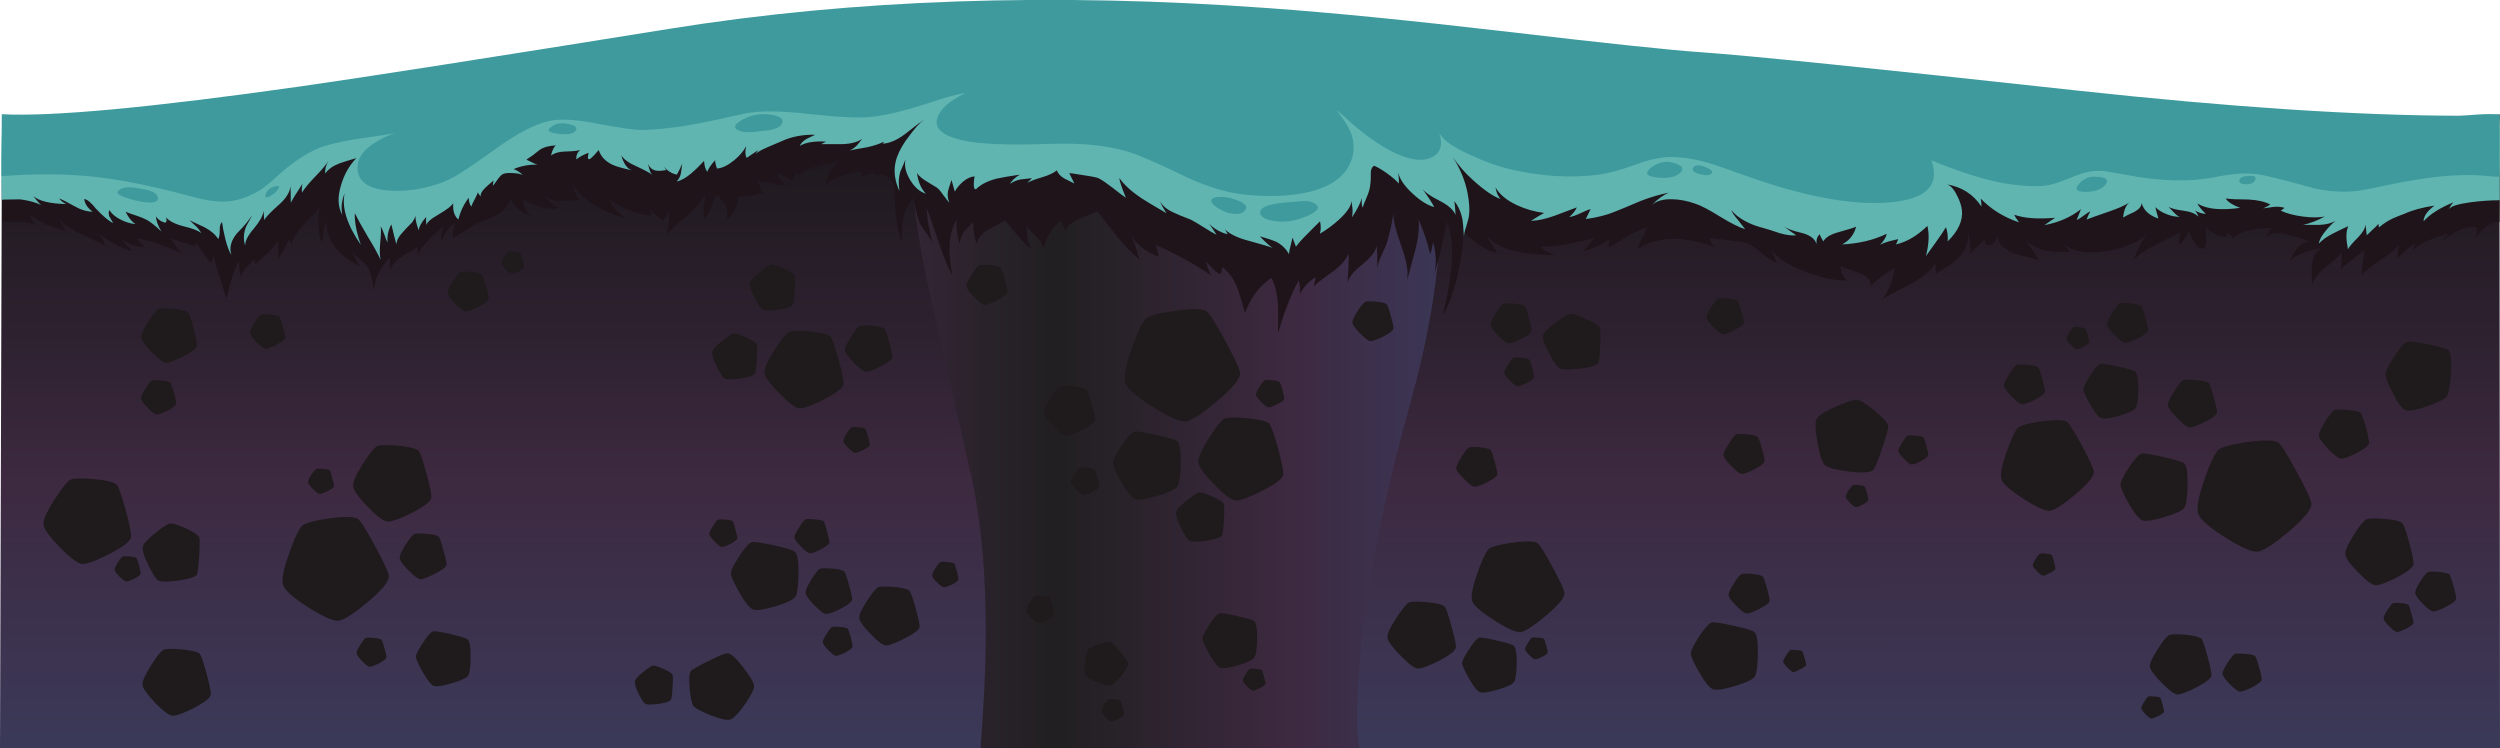 <?xml version="1.0" encoding="iso-8859-1"?>
<!-- Generator: Adobe Illustrator 15.1.0, SVG Export Plug-In . SVG Version: 6.00 Build 0)  -->
<!DOCTYPE svg PUBLIC "-//W3C//DTD SVG 1.1//EN" "http://www.w3.org/Graphics/SVG/1.1/DTD/svg11.dtd">
<svg version="1.1" id="Layer_3" xmlns="http://www.w3.org/2000/svg" xmlns:xlink="http://www.w3.org/1999/xlink" x="0px" y="0px"
	 width="492.5px" height="147.4px" viewBox="0 0 492.5 147.4" style="enable-background:new 0 0 492.5 147.4;" xml:space="preserve"
	>
<symbol  id="flash0.ai_x2F_Layer_3_x2F__x3C_Path_x3E_" viewBox="-0.006 -17.833 18.306 17.871">
	<g id="Layer_1_77_">
		<path style="fill-rule:evenodd;clip-rule:evenodd;fill:#1F1A1C;" d="M3.15-1.65c0.367,0.533,1.867,1,4.5,1.4
			c2.633,0.367,4.367,0.383,5.2,0.05c0.433-0.2,1.45-1.767,3.05-4.7c1.567-2.934,2.367-4.7,2.4-5.3c0-0.867-1.2-2.316-3.6-4.35
			c-2.3-1.934-3.934-3.017-4.9-3.25c-0.833-0.2-2.533,0.517-5.1,2.15c-2.534,1.6-4.034,2.85-4.5,3.75
			c-0.434,0.767-0.184,2.517,0.75,5.25C1.783-4.217,2.517-2.55,3.15-1.65z"/>
	</g>
</symbol>
<symbol  id="flash0.ai_x2F_Layer_3_x2F__x3C_Path_x3E__x5F_1" viewBox="0.02 -21.887 22.43 21.9">
	<g id="Layer_1_76_">
		<path style="fill-rule:evenodd;clip-rule:evenodd;fill:#1F1A1C;" d="M0.25-14.65c-0.5,0.967-0.183,3.133,0.95,6.5
			c1,2.967,1.9,5,2.7,6.1c0.467,0.667,2.3,1.233,5.5,1.7c3.233,0.467,5.367,0.483,6.4,0.05c0.5-0.2,1.733-2.117,3.7-5.75
			c1.967-3.6,2.95-5.75,2.95-6.45c0-1.1-1.467-2.883-4.4-5.35c-2.8-2.367-4.8-3.7-6-4c-1.033-0.233-3.133,0.633-6.3,2.6
			C2.65-17.317,0.817-15.783,0.25-14.65z"/>
	</g>
</symbol>
<symbol  id="flash0.ai_x2F_Layer_3_x2F__x3C_Path_x3E__x5F_10" viewBox="-0.022 -13.25 13.225 13.288">
	<g id="Layer_1_67_">
		<path style="fill-rule:evenodd;clip-rule:evenodd;fill:#1F1A1C;" d="M1.45-3.05c1.1,1.7,1.966,2.716,2.6,3.05
			c0.3,0.133,1.7-0.083,4.2-0.65c2.5-0.567,3.917-0.983,4.25-1.25c0.5-0.434,0.733-1.85,0.7-4.25c-0.034-2.3-0.233-3.783-0.6-4.45
			c-0.3-0.566-1.55-1.183-3.75-1.85C6.683-13.117,5.2-13.367,4.4-13.2c-0.633,0.167-1.517,1.2-2.65,3.1C0.783-8.4,0.2-7.15,0-6.35
			C-0.133-5.85,0.35-4.75,1.45-3.05z"/>
	</g>
</symbol>
<symbol  id="flash0.ai_x2F_Layer_3_x2F__x3C_Path_x3E__x5F_11" viewBox="-0.02 -13.107 12.781 13.108">
	<g id="Layer_1_66_">
		<path style="fill-rule:evenodd;clip-rule:evenodd;fill:#1F1A1C;" d="M0.95-10.55C0.583-10.283,0.3-9.2,0.1-7.3
			c-0.2,1.9-0.15,3.15,0.15,3.75c0.133,0.267,1.283,0.933,3.45,2C5.833-0.483,7.117,0.033,7.55,0c0.633-0.033,1.633-0.933,3-2.7
			c1.333-1.7,2.067-2.9,2.2-3.6c0.1-0.6-0.467-1.8-1.7-3.6C9.817-11.667,8.867-12.7,8.2-13c-0.567-0.267-1.817-0.033-3.75,0.7
			C2.75-11.633,1.583-11.05,0.95-10.55z"/>
	</g>
</symbol>
<symbol  id="flash0.ai_x2F_Layer_3_x2F__x3C_Path_x3E__x5F_12" viewBox="-0.015 -10.809 10.769 10.804">
	<g id="Layer_1_65_">
		<path style="fill-rule:evenodd;clip-rule:evenodd;fill:#1F1A1C;" d="M10.15-1.55c0.434-0.367,0.633-1.534,0.6-3.5
			c-0.033-1.867-0.2-3.067-0.5-3.6C10.017-9.117,9-9.633,7.2-10.2c-1.767-0.533-2.967-0.716-3.6-0.55
			c-0.533,0.1-1.25,0.933-2.15,2.5C0.65-6.883,0.167-5.867,0-5.2c-0.1,0.4,0.3,1.3,1.2,2.7c0.867,1.4,1.566,2.217,2.1,2.45
			c0.233,0.133,1.383-0.034,3.45-0.5C8.75-0.983,9.883-1.317,10.15-1.55z"/>
	</g>
</symbol>
<symbol  id="flash0.ai_x2F_Layer_3_x2F__x3C_Path_x3E__x5F_13" viewBox="-0.015 -10.79 10.769 10.834">
	<g id="Layer_1_64_">
		<path style="fill-rule:evenodd;clip-rule:evenodd;fill:#1F1A1C;" d="M1.2-2.5C2.067-1.1,2.767-0.267,3.3,0
			c0.233,0.133,1.383-0.033,3.45-0.5c2-0.467,3.133-0.817,3.4-1.05c0.434-0.333,0.633-1.483,0.6-3.45c0-1.867-0.15-3.083-0.45-3.65
			c-0.267-0.467-1.3-0.967-3.1-1.5c-1.767-0.533-2.967-0.733-3.6-0.6C3.067-10.617,2.35-9.767,1.45-8.2
			C0.65-6.833,0.167-5.817,0-5.15C-0.1-4.75,0.3-3.867,1.2-2.5z"/>
	</g>
</symbol>
<symbol  id="flash0.ai_x2F_Layer_3_x2F__x3C_Path_x3E__x5F_14" viewBox="0.037 -13.595 12.955 13.61">
	<g id="Layer_1_63_">
		<path style="fill-rule:evenodd;clip-rule:evenodd;fill:#1F1A1C;" d="M12.4-1.65c0.5-0.434,0.684-1.883,0.55-4.35
			c-0.133-2.367-0.383-3.9-0.75-4.6c-0.3-0.6-1.55-1.283-3.75-2.05c-2.167-0.767-3.617-1.067-4.35-0.9
			c-0.633,0.133-1.45,1.167-2.45,3.1c-0.9,1.667-1.433,2.934-1.6,3.8c-0.1,0.5,0.4,1.633,1.5,3.4c1.133,1.8,2.017,2.867,2.65,3.2
			C4.5,0.117,5.867-0.033,8.3-0.5C10.7-1,12.067-1.383,12.4-1.65z"/>
	</g>
</symbol>
<symbol  id="flash0.ai_x2F_Layer_3_x2F__x3C_Path_x3E__x5F_15" viewBox="-0.015 -10.809 10.815 10.804">
	<g id="Layer_1_62_">
		<path style="fill-rule:evenodd;clip-rule:evenodd;fill:#1F1A1C;" d="M10.2-1.55c0.4-0.367,0.6-1.534,0.6-3.5
			c-0.033-1.867-0.2-3.067-0.5-3.6C10.033-9.15,9-9.667,7.2-10.2c-1.767-0.533-2.967-0.716-3.6-0.55c-0.533,0.1-1.25,0.933-2.15,2.5
			C0.65-6.883,0.167-5.867,0-5.2c-0.1,0.4,0.3,1.3,1.2,2.7c0.867,1.4,1.566,2.217,2.1,2.45c0.233,0.133,1.383-0.034,3.45-0.5
			C8.783-0.983,9.933-1.317,10.2-1.55z"/>
	</g>
</symbol>
<symbol  id="flash0.ai_x2F_Layer_3_x2F__x3C_Path_x3E__x5F_16" viewBox="0.035 -10.79 10.765 10.834">
	<g id="Layer_1_61_">
		<path style="fill-rule:evenodd;clip-rule:evenodd;fill:#1F1A1C;" d="M10.2-1.55c0.4-0.333,0.6-1.483,0.6-3.45
			c-0.033-1.867-0.2-3.083-0.5-3.65c-0.233-0.467-1.25-0.967-3.05-1.5c-1.767-0.533-2.967-0.733-3.6-0.6
			C3.117-10.617,2.4-9.767,1.5-8.2C0.7-6.833,0.217-5.817,0.05-5.15c-0.1,0.4,0.3,1.283,1.2,2.65C2.117-1.1,2.8-0.267,3.3,0
			c0.267,0.133,1.417-0.033,3.45-0.5S9.933-1.317,10.2-1.55z"/>
	</g>
</symbol>
<symbol  id="flash0.ai_x2F_Layer_3_x2F__x3C_Path_x3E__x5F_17" viewBox="-0.013 -13.419 13.366 13.426">
	<g id="Layer_1_60_">
		<path style="fill-rule:evenodd;clip-rule:evenodd;fill:#1F1A1C;" d="M1.5-3.1c1.1,1.733,1.967,2.75,2.6,3.05
			c0.3,0.167,1.717-0.034,4.25-0.6c2.5-0.533,3.933-0.95,4.3-1.25c0.5-0.467,0.733-1.917,0.7-4.35c-0.033-2.3-0.233-3.783-0.6-4.45
			c-0.3-0.6-1.583-1.25-3.85-1.95c-2.167-0.667-3.65-0.9-4.45-0.7c-0.633,0.167-1.517,1.217-2.65,3.15C0.8-8.5,0.2-7.233,0-6.4
			C-0.1-5.9,0.4-4.8,1.5-3.1z"/>
	</g>
</symbol>
<symbol  id="flash0.ai_x2F_Layer_3_x2F__x3C_Path_x3E__x5F_18" viewBox="0.018 -13.15 13.453 13.183">
	<g id="Layer_1_59_">
		<path style="fill-rule:evenodd;clip-rule:evenodd;fill:#1F1A1C;" d="M11.25-0.9c0.267-0.2,0.733-1.517,1.4-3.95
			c0.633-2.4,0.9-3.8,0.8-4.2c-0.133-0.633-1.25-1.5-3.35-2.6c-2-1-3.367-1.5-4.1-1.5c-0.633,0-1.75,0.8-3.35,2.4
			c-1.533,1.6-2.4,2.767-2.6,3.5c-0.167,0.633,0.317,1.867,1.45,3.7c1,1.633,1.817,2.716,2.45,3.25
			c0.367,0.333,1.533,0.417,3.5,0.25C9.417-0.217,10.683-0.5,11.25-0.9z"/>
	</g>
</symbol>
<symbol  id="flash0.ai_x2F_Layer_3_x2F__x3C_Path_x3E__x5F_19" viewBox="-0.031 -13.15 13.501 13.183">
	<g id="Layer_1_58_">
		<path style="fill-rule:evenodd;clip-rule:evenodd;fill:#1F1A1C;" d="M7.45-0.05C9.417-0.217,10.667-0.5,11.2-0.9
			c0.267-0.2,0.733-1.517,1.4-3.95c0.667-2.4,0.95-3.8,0.85-4.2c-0.133-0.633-1.25-1.5-3.35-2.6c-2-1-3.367-1.5-4.1-1.5
			c-0.633,0-1.75,0.816-3.35,2.45C1.083-9.133,0.2-7.967,0-7.2c-0.167,0.633,0.333,1.85,1.5,3.65C2.533-1.917,3.35-0.833,3.95-0.3
			C4.317,0.033,5.483,0.117,7.45-0.05z"/>
	</g>
</symbol>
<symbol  id="flash0.ai_x2F_Layer_3_x2F__x3C_Path_x3E__x5F_2" viewBox="0.02 -17.833 18.28 17.871">
	<g id="Layer_1_75_">
		<path style="fill-rule:evenodd;clip-rule:evenodd;fill:#1F1A1C;" d="M12.85-0.2c0.433-0.2,1.45-1.767,3.05-4.7
			c1.6-2.967,2.4-4.733,2.4-5.3c0-0.867-1.2-2.316-3.6-4.35c-2.3-1.934-3.934-3.017-4.9-3.25c-0.833-0.2-2.533,0.517-5.1,2.15
			c-2.5,1.566-4,2.816-4.5,3.75C-0.2-11.133,0.067-9.383,1-6.65c0.833,2.467,1.567,4.133,2.2,5c0.367,0.533,1.85,1,4.45,1.4
			C10.283,0.117,12.017,0.133,12.85-0.2z"/>
	</g>
</symbol>
<symbol  id="flash0.ai_x2F_Layer_3_x2F__x3C_Path_x3E__x5F_20" viewBox="0.01 -15.05 15.42 15.078">
	<g id="Layer_1_57_">
		<path style="fill-rule:evenodd;clip-rule:evenodd;fill:#1F1A1C;" d="M12.85-1.05c0.333-0.233,0.867-1.733,1.6-4.5
			c0.767-2.767,1.083-4.383,0.95-4.85c-0.167-0.733-1.45-1.717-3.85-2.95c-2.267-1.133-3.833-1.7-4.7-1.7c-0.733,0-2,0.917-3.8,2.75
			c-1.8,1.833-2.8,3.167-3,4C-0.15-7.567,0.4-6.15,1.7-4.05c1.133,1.8,2.066,3.033,2.8,3.7c0.433,0.367,1.767,0.467,4,0.3
			C10.767-0.25,12.217-0.583,12.85-1.05z"/>
	</g>
</symbol>
<symbol  id="flash0.ai_x2F_Layer_3_x2F__x3C_Path_x3E__x5F_21" viewBox="-0.01 -6.75 6.914 6.756">
	<g id="Layer_1_56_">
		<path style="fill-rule:evenodd;clip-rule:evenodd;fill:#1F1A1C;" d="M3.85-0.05c1-0.067,1.633-0.2,1.9-0.4
			c0.133-0.133,0.367-0.816,0.7-2.05C6.783-3.733,6.933-4.45,6.9-4.65C6.8-4.983,6.217-5.433,5.15-6c-1-0.5-1.683-0.75-2.05-0.75
			c-0.333,0-0.917,0.417-1.75,1.25C0.55-4.7,0.1-4.1,0-3.7c-0.067,0.3,0.2,0.917,0.8,1.85c0.5,0.833,0.917,1.4,1.25,1.7
			C2.217,0.017,2.817,0.05,3.85-0.05z"/>
	</g>
</symbol>
<symbol  id="flash0.ai_x2F_Layer_3_x2F__x3C_Path_x3E__x5F_22" viewBox="0.029 -6.8 6.926 6.778">
	<g id="Layer_1_55_">
		<path style="fill-rule:evenodd;clip-rule:evenodd;fill:#1F1A1C;" d="M6.95-4.7C6.85-5.033,6.267-5.467,5.2-6
			C4.167-6.533,3.467-6.8,3.1-6.8c-0.333,0-0.917,0.417-1.75,1.25c-0.8,0.833-1.233,1.433-1.3,1.8c-0.1,0.333,0.15,0.967,0.75,1.9
			C1.3-1.017,1.717-0.467,2.05-0.2c0.167,0.167,0.767,0.217,1.8,0.15c1-0.067,1.65-0.217,1.95-0.45c0.133-0.1,0.367-0.767,0.7-2
			S6.983-4.467,6.95-4.7z"/>
	</g>
</symbol>
<symbol  id="flash0.ai_x2F_Layer_3_x2F__x3C_Path_x3E__x5F_23" viewBox="-0.013 -5 5.12 4.99">
	<g id="Layer_1_54_">
		<path style="fill-rule:evenodd;clip-rule:evenodd;fill:#1F1A1C;" d="M1-4.1C0.4-3.5,0.067-3.05,0-2.75
			c-0.067,0.233,0.117,0.7,0.55,1.4C0.917-0.783,1.233-0.367,1.5-0.1C1.633,0,2.067,0.017,2.8-0.05c0.767-0.067,1.25-0.167,1.45-0.3
			c0.1-0.066,0.283-0.566,0.55-1.5c0.233-0.933,0.333-1.467,0.3-1.6c-0.033-0.267-0.45-0.6-1.25-1C3.083-4.817,2.567-5,2.3-5
			C2.067-5,1.633-4.7,1-4.1z"/>
	</g>
</symbol>
<symbol  id="flash0.ai_x2F_Layer_3_x2F__x3C_Path_x3E__x5F_24" viewBox="-0.013 -5 5.119 4.983">
	<g id="Layer_1_53_">
		<path style="fill-rule:evenodd;clip-rule:evenodd;fill:#1F1A1C;" d="M1-4.1C0.4-3.5,0.067-3.05,0-2.75
			c-0.067,0.233,0.117,0.7,0.55,1.4c0.4,0.6,0.717,1,0.95,1.2c0.133,0.133,0.567,0.167,1.3,0.1c0.733-0.067,1.217-0.167,1.45-0.3
			c0.1-0.066,0.267-0.566,0.5-1.5c0.267-0.9,0.383-1.433,0.35-1.6c-0.033-0.267-0.45-0.6-1.25-1C3.083-4.817,2.55-5,2.25-5
			C2.017-5,1.6-4.7,1-4.1z"/>
	</g>
</symbol>
<symbol  id="flash0.ai_x2F_Layer_3_x2F__x3C_Path_x3E__x5F_25" viewBox="0.033 -9.4 9.679 9.423">
	<g id="Layer_1_52_">
		<path style="fill-rule:evenodd;clip-rule:evenodd;fill:#1F1A1C;" d="M5.35-0.05c1.4-0.1,2.3-0.3,2.7-0.6
			c0.2-0.133,0.534-1.067,1-2.8C9.55-5.183,9.767-6.2,9.7-6.5C9.6-6.967,8.783-7.583,7.25-8.35c-1.4-0.7-2.367-1.05-2.9-1.05
			c-0.467,0-1.267,0.583-2.4,1.75c-1.133,1.133-1.767,1.967-1.9,2.5c-0.1,0.433,0.25,1.3,1.05,2.6C1.833-1.383,2.417-0.6,2.85-0.2
			C3.117,0.033,3.95,0.083,5.35-0.05z"/>
	</g>
</symbol>
<symbol  id="flash0.ai_x2F_Layer_3_x2F__x3C_Path_x3E__x5F_26" viewBox="-0.02 -7.5 7.734 7.506">
	<g id="Layer_1_51_">
		<path style="fill-rule:evenodd;clip-rule:evenodd;fill:#1F1A1C;" d="M4.25-0.05C5.383-0.117,6.1-0.267,6.4-0.5
			c0.167-0.133,0.434-0.883,0.8-2.25C7.6-4.117,7.767-4.933,7.7-5.2C7.6-5.567,6.967-6.05,5.8-6.65C4.667-7.217,3.883-7.5,3.45-7.5
			c-0.367,0-1,0.45-1.9,1.35c-0.9,0.9-1.417,1.566-1.55,2C-0.1-3.783,0.183-3.067,0.85-2c0.566,0.867,1.033,1.483,1.4,1.85
			C2.483,0.017,3.15,0.05,4.25-0.05z"/>
	</g>
</symbol>
<symbol  id="flash0.ai_x2F_Layer_3_x2F__x3C_Path_x3E__x5F_27" viewBox="0.026 -5.75 5.879 5.733">
	<g id="Layer_1_50_">
		<path style="fill-rule:evenodd;clip-rule:evenodd;fill:#1F1A1C;" d="M5.5-2.15C5.8-3.183,5.933-3.8,5.9-4
			C5.833-4.267,5.35-4.633,4.45-5.1c-0.867-0.433-1.467-0.65-1.8-0.65c-0.3,0-0.783,0.35-1.45,1.05C0.5-4.033,0.117-3.533,0.05-3.2
			c-0.1,0.3,0.117,0.85,0.65,1.65c0.433,0.7,0.783,1.167,1.05,1.4c0.167,0.133,0.667,0.167,1.5,0.1C4.117-0.117,4.667-0.233,4.9-0.4
			C5.033-0.5,5.233-1.083,5.5-2.15z"/>
	</g>
</symbol>
<symbol  id="flash0.ai_x2F_Layer_3_x2F__x3C_Path_x3E__x5F_28" viewBox="-0.012 -5.75 5.867 5.733">
	<g id="Layer_1_49_">
		<path style="fill-rule:evenodd;clip-rule:evenodd;fill:#1F1A1C;" d="M5.5-2.1c0.267-1.066,0.383-1.683,0.35-1.85
			C5.783-4.25,5.3-4.633,4.4-5.1C3.533-5.533,2.933-5.75,2.6-5.75c-0.267,0-0.75,0.35-1.45,1.05C0.45-4,0.067-3.483,0-3.15
			c-0.067,0.267,0.15,0.8,0.65,1.6c0.434,0.7,0.783,1.167,1.05,1.4c0.167,0.133,0.683,0.167,1.55,0.1
			C4.083-0.117,4.633-0.233,4.9-0.4C5-0.5,5.2-1.067,5.5-2.1z"/>
	</g>
</symbol>
<symbol  id="flash0.ai_x2F_Layer_3_x2F__x3C_Path_x3E__x5F_29" viewBox="-0.012 -5.75 5.88 5.733">
	<g id="Layer_1_48_">
		<path style="fill-rule:evenodd;clip-rule:evenodd;fill:#1F1A1C;" d="M5.5-2.1c0.3-1.066,0.417-1.683,0.35-1.85
			C5.783-4.217,5.3-4.6,4.4-5.1C3.5-5.533,2.9-5.75,2.6-5.75c-0.3,0-0.783,0.35-1.45,1.05C0.45-4,0.067-3.483,0-3.15
			c-0.067,0.267,0.15,0.8,0.65,1.6c0.434,0.7,0.783,1.167,1.05,1.4c0.167,0.133,0.667,0.167,1.5,0.1
			C4.067-0.117,4.617-0.233,4.85-0.4C4.983-0.467,5.2-1.033,5.5-2.1z"/>
	</g>
</symbol>
<symbol  id="flash0.ai_x2F_Layer_3_x2F__x3C_Path_x3E__x5F_3" viewBox="-0.029 -22.137 22.73 22.139">
	<g id="Layer_1_74_">
		<path style="fill-rule:evenodd;clip-rule:evenodd;fill:#1F1A1C;" d="M3.9-2.1c0.467,0.667,2.333,1.233,5.6,1.7
			c3.233,0.5,5.383,0.533,6.45,0.1c0.5-0.233,1.75-2.167,3.75-5.8c1.966-3.667,2.966-5.85,3-6.55c0-1.1-1.5-2.917-4.5-5.45
			c-2.833-2.367-4.85-3.7-6.05-4C11.117-22.333,9-21.45,5.8-19.45c-3.133,1.967-5,3.517-5.6,4.65c-0.5,0.966-0.184,3.15,0.95,6.55
			C2.183-5.25,3.1-3.2,3.9-2.1z"/>
	</g>
</symbol>
<symbol  id="flash0.ai_x2F_Layer_3_x2F__x3C_Path_x3E__x5F_30" viewBox="-0.012 -5.7 5.88 5.684">
	<g id="Layer_1_47_">
		<path style="fill-rule:evenodd;clip-rule:evenodd;fill:#1F1A1C;" d="M5.5-2.1c0.3-1.066,0.417-1.683,0.35-1.85
			C5.783-4.217,5.3-4.583,4.4-5.05C3.533-5.483,2.933-5.7,2.6-5.7c-0.267,0-0.75,0.35-1.45,1.05c-0.7,0.7-1.083,1.2-1.15,1.5
			c-0.067,0.267,0.15,0.8,0.65,1.6c0.434,0.7,0.783,1.167,1.05,1.4c0.167,0.133,0.667,0.167,1.5,0.1
			C4.067-0.117,4.617-0.233,4.85-0.4C4.983-0.467,5.2-1.033,5.5-2.1z"/>
	</g>
</symbol>
<symbol  id="flash0.ai_x2F_Layer_3_x2F__x3C_Path_x3E__x5F_31" viewBox="-0.012 -5.75 5.88 5.733">
	<g id="Layer_1_46_">
		<path style="fill-rule:evenodd;clip-rule:evenodd;fill:#1F1A1C;" d="M5.5-2.1c0.3-1.066,0.417-1.683,0.35-1.85
			C5.817-4.217,5.333-4.6,4.4-5.1C3.533-5.533,2.933-5.75,2.6-5.75c-0.267,0-0.75,0.35-1.45,1.05C0.45-4,0.067-3.483,0-3.15
			c-0.067,0.267,0.15,0.8,0.65,1.6c0.434,0.7,0.783,1.167,1.05,1.4c0.167,0.133,0.683,0.167,1.55,0.1
			C4.083-0.117,4.633-0.233,4.9-0.4C5.033-0.5,5.233-1.067,5.5-2.1z"/>
	</g>
</symbol>
<symbol  id="flash0.ai_x2F_Layer_3_x2F__x3C_Path_x3E__x5F_32" viewBox="-0.02 -7.1 7.336 7.106">
	<g id="Layer_1_45_">
		<path style="fill-rule:evenodd;clip-rule:evenodd;fill:#1F1A1C;" d="M4-0.05C5.067-0.117,5.75-0.267,6.05-0.5
			c0.133-0.1,0.4-0.8,0.8-2.1C7.217-3.9,7.367-4.667,7.3-4.9C7.2-5.233,6.583-5.7,5.45-6.3c-1.067-0.534-1.8-0.8-2.2-0.8
			c-0.333,0-0.933,0.434-1.8,1.3S0.1-4.3,0-3.9c-0.1,0.333,0.167,1,0.8,2c0.567,0.867,1.017,1.45,1.35,1.75
			C2.317,0.017,2.933,0.05,4-0.05z"/>
	</g>
</symbol>
<symbol  id="flash0.ai_x2F_Layer_3_x2F__x3C_Path_x3E__x5F_33" viewBox="-0.014 -4.4 4.471 4.39">
	<g id="Layer_1_44_">
		<path style="fill-rule:evenodd;clip-rule:evenodd;fill:#1F1A1C;" d="M3.7-0.3c0.1-0.067,0.25-0.5,0.45-1.3
			c0.233-0.8,0.333-1.283,0.3-1.45c-0.034-0.2-0.4-0.483-1.1-0.85c-0.667-0.333-1.133-0.5-1.4-0.5c-0.2,0-0.567,0.267-1.1,0.8
			C0.35-3.067,0.067-2.667,0-2.4c-0.067,0.2,0.1,0.6,0.5,1.2c0.3,0.5,0.567,0.867,0.8,1.1C1.433,0,1.817,0.017,2.45-0.05
			C3.117-0.083,3.533-0.167,3.7-0.3z"/>
	</g>
</symbol>
<symbol  id="flash0.ai_x2F_Layer_3_x2F__x3C_Path_x3E__x5F_34" viewBox="0.035 -4.4 4.472 4.383">
	<g id="Layer_1_43_">
		<path style="fill-rule:evenodd;clip-rule:evenodd;fill:#1F1A1C;" d="M3.75-0.35C3.85-0.383,4-0.817,4.2-1.65
			c0.233-0.767,0.333-1.233,0.3-1.4C4.467-3.25,4.1-3.533,3.4-3.9C2.733-4.233,2.267-4.4,2-4.4c-0.2,0-0.567,0.267-1.1,0.8
			C0.4-3.067,0.117-2.683,0.05-2.45C-0.017-2.217,0.133-1.8,0.5-1.2c0.367,0.534,0.65,0.883,0.85,1.05
			c0.1,0.133,0.483,0.167,1.15,0.1C3.167-0.117,3.583-0.217,3.75-0.35z"/>
	</g>
</symbol>
<symbol  id="flash0.ai_x2F_Layer_3_x2F__x3C_Path_x3E__x5F_35" viewBox="-0.004 -4.4 4.51 4.39">
	<g id="Layer_1_42_">
		<path style="fill-rule:evenodd;clip-rule:evenodd;fill:#1F1A1C;" d="M3.75-0.3C3.817-0.367,3.967-0.8,4.2-1.6
			C4.433-2.4,4.533-2.867,4.5-3C4.433-3.233,4.05-3.517,3.35-3.85C2.717-4.183,2.267-4.367,2-4.4c-0.2,0-0.567,0.267-1.1,0.8
			S0.067-2.667,0-2.4c-0.033,0.2,0.133,0.6,0.5,1.2c0.333,0.534,0.6,0.9,0.8,1.1C1.433,0,1.817,0.017,2.45-0.05
			C3.117-0.083,3.55-0.167,3.75-0.3z"/>
	</g>
</symbol>
<symbol  id="flash0.ai_x2F_Layer_3_x2F__x3C_Path_x3E__x5F_36" viewBox="-0.004 -4.35 4.476 4.383">
	<g id="Layer_1_41_">
		<path style="fill-rule:evenodd;clip-rule:evenodd;fill:#1F1A1C;" d="M2.45,0C3.117-0.067,3.533-0.167,3.7-0.3
			c0.1-0.067,0.267-0.5,0.5-1.3C4.433-2.4,4.517-2.867,4.45-3c-0.034-0.2-0.4-0.483-1.1-0.85C2.683-4.183,2.233-4.35,2-4.35
			c-0.2,0-0.567,0.267-1.1,0.8C0.367-3.017,0.067-2.633,0-2.4c-0.033,0.233,0.133,0.65,0.5,1.25C0.833-0.617,1.1-0.267,1.3-0.1
			C1.433,0.033,1.817,0.067,2.45,0z"/>
	</g>
</symbol>
<symbol  id="flash0.ai_x2F_Layer_3_x2F__x3C_Path_x3E__x5F_37" viewBox="-0.004 -4.4 4.461 4.383">
	<g id="Layer_1_40_">
		<path style="fill-rule:evenodd;clip-rule:evenodd;fill:#1F1A1C;" d="M3.75-0.35c0.067-0.066,0.217-0.5,0.45-1.3
			c0.2-0.8,0.283-1.267,0.25-1.4c-0.034-0.2-0.4-0.483-1.1-0.85C2.717-4.233,2.267-4.4,2-4.4c-0.2,0-0.567,0.267-1.1,0.8
			S0.067-2.683,0-2.45C-0.033-2.217,0.133-1.8,0.5-1.2c0.333,0.534,0.6,0.883,0.8,1.05c0.133,0.133,0.517,0.167,1.15,0.1
			C3.117-0.117,3.55-0.217,3.75-0.35z"/>
	</g>
</symbol>
<symbol  id="flash0.ai_x2F_Layer_3_x2F__x3C_Path_x3E__x5F_38" viewBox="0.004 -8.66 8.61 8.638">
	<g id="Layer_1_39_">
		<path style="fill-rule:evenodd;clip-rule:evenodd;fill:#1F1A1C;" d="M7-1.95c1.033-1.267,1.567-2.033,1.6-2.3
			c0.1-0.4-0.333-1.2-1.3-2.4c-0.9-1.1-1.566-1.75-2-1.95C4.933-8.767,4.067-8.583,2.7-8.05C1.367-7.55,0.55-7.1,0.25-6.7
			C-0.017-6.367-0.067-5.517,0.1-4.15C0.267-2.917,0.467-2.067,0.7-1.6c0.133,0.267,0.8,0.617,2,1.05c1.2,0.433,2.017,0.6,2.45,0.5
			C5.35-0.083,5.967-0.717,7-1.95z"/>
	</g>
</symbol>
<symbol  id="flash0.ai_x2F_Layer_3_x2F__x3C_Path_x3E__x5F_39" viewBox="-0.014 -4.35 4.471 4.34">
	<g id="Layer_1_38_">
		<path style="fill-rule:evenodd;clip-rule:evenodd;fill:#1F1A1C;" d="M3.7-0.3c0.1-0.067,0.25-0.5,0.45-1.3
			C4.383-2.4,4.483-2.867,4.45-3c-0.034-0.2-0.4-0.483-1.1-0.85C2.683-4.183,2.233-4.35,2-4.35c-0.2,0-0.583,0.267-1.15,0.8
			C0.35-3.017,0.067-2.633,0-2.4c-0.067,0.2,0.1,0.6,0.5,1.2c0.333,0.567,0.6,0.934,0.8,1.1C1.433,0,1.817,0.017,2.45-0.05
			C3.117-0.083,3.533-0.167,3.7-0.3z"/>
	</g>
</symbol>
<symbol  id="flash0.ai_x2F_Layer_3_x2F__x3C_Path_x3E__x5F_4" viewBox="0.016 -20.439 20.935 20.452">
	<g id="Layer_1_73_">
		<path style="fill-rule:evenodd;clip-rule:evenodd;fill:#1F1A1C;" d="M0.25-13.7c-0.5,0.9-0.2,2.917,0.9,6.05
			c0.934,2.767,1.767,4.667,2.5,5.7c0.434,0.633,2.133,1.167,5.1,1.6c3,0.467,5,0.483,6,0.05c0.467-0.2,1.617-1.983,3.45-5.35
			c1.833-3.367,2.75-5.383,2.75-6.05c0-1.033-1.367-2.7-4.1-5c-2.633-2.2-4.5-3.433-5.6-3.7c-0.967-0.233-2.917,0.566-5.85,2.4
			C2.533-16.2,0.817-14.767,0.25-13.7z"/>
	</g>
</symbol>
<symbol  id="flash0.ai_x2F_Layer_3_x2F__x3C_Path_x3E__x5F_40" viewBox="-0.004 -4.4 4.51 4.39">
	<g id="Layer_1_37_">
		<path style="fill-rule:evenodd;clip-rule:evenodd;fill:#1F1A1C;" d="M3.75-0.3C3.85-0.367,4-0.8,4.2-1.6
			c0.233-0.8,0.333-1.283,0.3-1.45C4.467-3.25,4.1-3.533,3.4-3.9C2.733-4.233,2.267-4.4,2-4.4c-0.2,0-0.567,0.267-1.1,0.8
			S0.067-2.667,0-2.4c-0.033,0.2,0.133,0.6,0.5,1.2c0.333,0.534,0.6,0.9,0.8,1.1C1.433,0,1.817,0.017,2.45-0.05
			C3.117-0.083,3.55-0.167,3.75-0.3z"/>
	</g>
</symbol>
<symbol  id="flash0.ai_x2F_Layer_3_x2F__x3C_Path_x3E__x5F_41" viewBox="-0.014 -4.35 4.471 4.34">
	<g id="Layer_1_36_">
		<path style="fill-rule:evenodd;clip-rule:evenodd;fill:#1F1A1C;" d="M3.7-0.3c0.1-0.067,0.25-0.5,0.45-1.3
			C4.383-2.4,4.483-2.867,4.45-3c-0.034-0.233-0.4-0.517-1.1-0.85c-0.667-0.333-1.133-0.5-1.4-0.5c-0.2,0-0.567,0.267-1.1,0.8
			C0.35-3.05,0.067-2.667,0-2.4c-0.067,0.2,0.1,0.6,0.5,1.2c0.3,0.5,0.567,0.867,0.8,1.1C1.433,0,1.817,0.017,2.45-0.05
			C3.117-0.083,3.533-0.167,3.7-0.3z"/>
	</g>
</symbol>
<symbol  id="flash0.ai_x2F_Layer_3_x2F__x3C_Path_x3E__x5F_42" viewBox="-0.004 -4.35 4.461 4.383">
	<g id="Layer_1_35_">
		<path style="fill-rule:evenodd;clip-rule:evenodd;fill:#1F1A1C;" d="M2.45,0c0.667-0.067,1.1-0.167,1.3-0.3
			C3.817-0.367,3.967-0.8,4.2-1.6C4.4-2.4,4.483-2.867,4.45-3c-0.034-0.2-0.4-0.483-1.1-0.85C2.717-4.183,2.267-4.35,2-4.35
			c-0.2,0-0.567,0.267-1.1,0.8C0.367-3.017,0.067-2.633,0-2.4c-0.033,0.233,0.133,0.65,0.5,1.25C0.833-0.617,1.1-0.267,1.3-0.1
			C1.433,0.033,1.817,0.067,2.45,0z"/>
	</g>
</symbol>
<symbol  id="flash0.ai_x2F_Layer_3_x2F__x3C_Path_x3E__x5F_43" viewBox="-0.013 -5.45 5.568 5.434">
	<g id="Layer_1_34_">
		<path style="fill-rule:evenodd;clip-rule:evenodd;fill:#1F1A1C;" d="M5.2-2c0.267-0.967,0.383-1.55,0.35-1.75
			c-0.066-0.267-0.533-0.633-1.4-1.1c-0.833-0.4-1.4-0.6-1.7-0.6c-0.233,0-0.684,0.333-1.35,1C0.433-3.783,0.067-3.3,0-3
			c-0.067,0.267,0.133,0.767,0.6,1.5c0.4,0.633,0.733,1.083,1,1.35c0.167,0.133,0.65,0.167,1.45,0.1C3.85-0.117,4.367-0.233,4.6-0.4
			C4.733-0.467,4.933-1,5.2-2z"/>
	</g>
</symbol>
<symbol  id="flash0.ai_x2F_Layer_3_x2F__x3C_Path_x3E__x5F_44" viewBox="-0.013 -5.4 5.568 5.414">
	<g id="Layer_1_33_">
		<path style="fill-rule:evenodd;clip-rule:evenodd;fill:#1F1A1C;" d="M3.1-0.05C3.9-0.117,4.417-0.233,4.65-0.4
			C4.75-0.467,4.933-1,5.2-2c0.267-1,0.383-1.583,0.35-1.75C5.483-4.017,5.017-4.367,4.15-4.8C3.35-5.2,2.8-5.4,2.5-5.4
			c-0.267,0-0.733,0.333-1.4,1C0.433-3.767,0.067-3.3,0-3c-0.067,0.267,0.133,0.783,0.6,1.55C1.033-0.783,1.383-0.333,1.65-0.1
			C1.817,0.033,2.3,0.05,3.1-0.05z"/>
	</g>
</symbol>
<symbol  id="flash0.ai_x2F_Layer_3_x2F__x3C_Path_x3E__x5F_45" viewBox="-0.013 -5.4 5.568 5.383">
	<g id="Layer_1_32_">
		<path style="fill-rule:evenodd;clip-rule:evenodd;fill:#1F1A1C;" d="M5.2-2c0.267-0.967,0.383-1.55,0.35-1.75
			C5.483-4.017,5.017-4.367,4.15-4.8c-0.833-0.4-1.4-0.6-1.7-0.6c-0.267,0-0.717,0.333-1.35,1C0.433-3.767,0.067-3.3,0-3
			c-0.067,0.267,0.133,0.783,0.6,1.55c0.433,0.667,0.767,1.1,1,1.3c0.133,0.133,0.617,0.167,1.45,0.1
			C3.85-0.117,4.367-0.233,4.6-0.4C4.733-0.467,4.933-1,5.2-2z"/>
	</g>
</symbol>
<symbol  id="flash0.ai_x2F_Layer_3_x2F__x3C_Path_x3E__x5F_46" viewBox="-0.013 -5.05 5.17 5.033">
	<g id="Layer_1_31_">
		<path style="fill-rule:evenodd;clip-rule:evenodd;fill:#1F1A1C;" d="M1-4.15C0.4-3.55,0.067-3.1,0-2.8
			c-0.067,0.233,0.117,0.7,0.55,1.4c0.4,0.633,0.717,1.05,0.95,1.25c0.167,0.133,0.617,0.167,1.35,0.1
			c0.733-0.067,1.217-0.167,1.45-0.3c0.1-0.066,0.284-0.566,0.55-1.5c0.233-0.967,0.333-1.517,0.3-1.65C5.117-3.767,4.7-4.1,3.9-4.5
			C3.133-4.867,2.6-5.05,2.3-5.05C2.067-5.05,1.633-4.75,1-4.15z"/>
	</g>
</symbol>
<symbol  id="flash0.ai_x2F_Layer_3_x2F__x3C_Path_x3E__x5F_47" viewBox="-0.013 -5.05 5.219 5.083">
	<g id="Layer_1_30_">
		<path style="fill-rule:evenodd;clip-rule:evenodd;fill:#1F1A1C;" d="M2.85,0C3.617-0.067,4.1-0.183,4.3-0.35
			c0.133-0.066,0.317-0.566,0.55-1.5C5.117-2.783,5.233-3.333,5.2-3.5c-0.067-0.267-0.5-0.6-1.3-1C3.133-4.867,2.6-5.05,2.3-5.05
			c-0.233,0-0.667,0.3-1.3,0.9C0.4-3.55,0.067-3.1,0-2.8c-0.067,0.233,0.117,0.7,0.55,1.4C0.917-0.8,1.233-0.367,1.5-0.1
			C1.633,0.033,2.083,0.067,2.85,0z"/>
	</g>
</symbol>
<symbol  id="flash0.ai_x2F_Layer_3_x2F__x3C_Path_x3E__x5F_48" viewBox="-0.002 -10.938 11.352 10.937">
	<g id="Layer_1_29_">
		<path style="fill-rule:evenodd;clip-rule:evenodd;fill:#1F1A1C;" d="M11.15-2.6c0.2-0.233,0.25-1.4,0.15-3.5
			c-0.066-2.1-0.2-3.3-0.4-3.6c-0.3-0.466-1.483-0.816-3.55-1.05C5.417-10.983,4.133-11,3.5-10.8c-0.567,0.2-1.3,1.167-2.2,2.9
			C0.4-6.233-0.033-5.067,0-4.4C0.033-3.833,0.783-3,2.25-1.9c1.3,1,2.283,1.617,2.95,1.85c0.367,0.167,1.367-0.1,3-0.8
			C9.833-1.55,10.817-2.133,11.15-2.6z"/>
	</g>
</symbol>
<symbol  id="flash0.ai_x2F_Layer_3_x2F__x3C_Path_x3E__x5F_49" viewBox="-0.003 -7.639 7.517 7.665">
	<g id="Layer_1_28_">
		<path style="fill-rule:evenodd;clip-rule:evenodd;fill:#1F1A1C;" d="M5.45-0.55C6.517-0.983,7.167-1.367,7.4-1.7
			c0.133-0.167,0.15-0.983,0.05-2.45C7.383-5.617,7.267-6.467,7.1-6.7C6.9-7.033,6.133-7.3,4.8-7.5C3.5-7.667,2.633-7.683,2.2-7.55
			C1.833-7.417,1.367-6.767,0.8-5.6C0.233-4.433-0.033-3.617,0-3.15c0.033,0.4,0.533,1,1.5,1.8C2.333-0.683,2.983-0.233,3.45,0
			C3.717,0.1,4.383-0.083,5.45-0.55z"/>
	</g>
</symbol>
<symbol  id="flash0.ai_x2F_Layer_3_x2F__x3C_Path_x3E__x5F_5" viewBox="-0.045 -14.319 14.321 14.324">
	<g id="Layer_1_72_">
		<path style="fill-rule:evenodd;clip-rule:evenodd;fill:#1F1A1C;" d="M11.3-1.9C13-3.267,13.983-4.3,14.25-5
			C14.383-5.367,14-6.867,13.1-9.5c-0.867-2.6-1.467-4.05-1.8-4.35c-0.533-0.5-2.083-0.6-4.65-0.3c-2.433,0.3-4,0.683-4.7,1.15
			c-0.567,0.367-1.083,1.783-1.55,4.25c-0.467,2.4-0.566,4-0.3,4.8c0.233,0.7,1.45,1.534,3.65,2.5C5.683-0.583,7.083-0.1,7.95,0
			C8.483,0.067,9.6-0.567,11.3-1.9z"/>
	</g>
</symbol>
<symbol  id="flash0.ai_x2F_Layer_3_x2F__x3C_Path_x3E__x5F_50" viewBox="-0.007 -11.429 11.246 11.477">
	<g id="Layer_1_27_">
		<path style="fill-rule:evenodd;clip-rule:evenodd;fill:#1F1A1C;" d="M8.2-0.8c1.6-0.7,2.566-1.3,2.9-1.8
			c0.167-0.233,0.183-1.45,0.05-3.65S10.867-9.7,10.7-10c-0.3-0.5-1.483-0.9-3.55-1.2c-1.933-0.267-3.217-0.3-3.85-0.1
			c-0.533,0.167-1.233,1.15-2.1,2.95C0.333-6.583-0.067-5.367,0-4.7c0.033,0.567,0.783,1.45,2.25,2.65c1.3,1.066,2.3,1.75,3,2.05
			C5.617,0.167,6.6-0.1,8.2-0.8z"/>
	</g>
</symbol>
<symbol  id="flash0.ai_x2F_Layer_3_x2F__x3C_Path_x3E__x5F_51" viewBox="-0.002 -9.054 8.867 9.043">
	<g id="Layer_1_26_">
		<path style="fill-rule:evenodd;clip-rule:evenodd;fill:#1F1A1C;" d="M6.45-0.7c1.267-0.533,2.033-0.983,2.3-1.35
			c0.133-0.2,0.15-1.167,0.05-2.9C8.7-6.683,8.567-7.667,8.4-7.9C8.167-8.3,7.25-8.617,5.65-8.85C4.083-9.083,3.067-9.117,2.6-8.95
			C2.2-8.817,1.65-8.033,0.95-6.6C0.283-5.233-0.033-4.283,0-3.75c0.033,0.467,0.617,1.167,1.75,2.1c1,0.833,1.783,1.367,2.35,1.6
			C4.433,0.083,5.217-0.133,6.45-0.7z"/>
	</g>
</symbol>
<symbol  id="flash0.ai_x2F_Layer_3_x2F__x3C_Path_x3E__x5F_52" viewBox="-0.008 -9.704 9.497 9.692">
	<g id="Layer_1_25_">
		<path style="fill-rule:evenodd;clip-rule:evenodd;fill:#1F1A1C;" d="M6.9-0.7c1.333-0.6,2.15-1.1,2.45-1.5
			C9.517-2.433,9.533-3.467,9.4-5.3C9.3-7.167,9.167-8.233,9-8.5c-0.267-0.4-1.25-0.733-2.95-1C4.417-9.733,3.333-9.767,2.8-9.6
			C2.333-9.433,1.733-8.6,1-7.1S-0.067-4.567,0-4c0.033,0.5,0.667,1.25,1.9,2.25c1.1,0.9,1.934,1.467,2.5,1.7
			C4.733,0.083,5.567-0.133,6.9-0.7z"/>
	</g>
</symbol>
<symbol  id="flash0.ai_x2F_Layer_3_x2F__x3C_Path_x3E__x5F_53" viewBox="-0.009 -9.014 8.873 9.052">
	<g id="Layer_1_24_">
		<path style="fill-rule:evenodd;clip-rule:evenodd;fill:#1F1A1C;" d="M6.45-0.65C7.717-1.183,8.483-1.633,8.75-2
			C8.883-2.2,8.9-3.167,8.8-4.9c-0.1-1.767-0.233-2.767-0.4-3C8.167-8.3,7.25-8.617,5.65-8.85C4.117-9.05,3.1-9.067,2.6-8.9
			C2.167-8.767,1.617-7.983,0.95-6.55C0.25-5.183-0.067-4.233,0-3.7c0.033,0.467,0.617,1.167,1.75,2.1c1,0.833,1.783,1.367,2.35,1.6
			C4.4,0.133,5.183-0.083,6.45-0.65z"/>
	</g>
</symbol>
<symbol  id="flash0.ai_x2F_Layer_3_x2F__x3C_Path_x3E__x5F_54" viewBox="-0.017 -9 9.23 9.023">
	<g id="Layer_1_23_">
		<path style="fill-rule:evenodd;clip-rule:evenodd;fill:#1F1A1C;" d="M5.1-0.05c1.333-0.1,2.183-0.284,2.55-0.55
			c0.2-0.133,0.517-1.033,0.95-2.7c0.467-1.633,0.667-2.6,0.6-2.9C9.1-6.633,8.333-7.217,6.9-7.95C5.533-8.65,4.6-9,4.1-9
			C3.667-9,2.9-8.45,1.8-7.35C0.733-6.283,0.133-5.483,0-4.95c-0.1,0.434,0.233,1.267,1,2.5C1.7-1.317,2.267-0.567,2.7-0.2
			C2.967,0.033,3.767,0.083,5.1-0.05z"/>
	</g>
</symbol>
<symbol  id="flash0.ai_x2F_Layer_3_x2F__x3C_Path_x3E__x5F_55" viewBox="-0.019 -7.9 8.083 7.9">
	<g id="Layer_1_22_">
		<path style="fill-rule:evenodd;clip-rule:evenodd;fill:#1F1A1C;" d="M6.7-0.55C6.867-0.683,7.15-1.467,7.55-2.9
			c0.4-1.434,0.567-2.283,0.5-2.55c-0.1-0.4-0.767-0.917-2-1.55C4.883-7.6,4.067-7.9,3.6-7.9c-0.367,0-1.033,0.483-2,1.45
			C0.667-5.517,0.133-4.817,0-4.35c-0.1,0.367,0.2,1.1,0.9,2.2C1.5-1.183,1.983-0.533,2.35-0.2C2.583,0,3.283,0.05,4.45-0.05
			C5.617-0.15,6.367-0.317,6.7-0.55z"/>
	</g>
</symbol>
<symbol  id="flash0.ai_x2F_Layer_3_x2F__x3C_Path_x3E__x5F_56" viewBox="-0.019 -7.85 8.083 7.85">
	<g id="Layer_1_21_">
		<path style="fill-rule:evenodd;clip-rule:evenodd;fill:#1F1A1C;" d="M6.7-0.55C6.867-0.683,7.15-1.467,7.55-2.9
			c0.4-1.434,0.567-2.267,0.5-2.5c-0.1-0.4-0.767-0.917-2-1.55c-1.2-0.6-2.033-0.9-2.5-0.9c-0.367,0-1.033,0.483-2,1.45
			C0.617-5.467,0.1-4.783,0-4.35C-0.1-3.95,0.2-3.2,0.9-2.1c0.6,0.967,1.083,1.6,1.45,1.9C2.583,0,3.283,0.05,4.45-0.05
			C5.617-0.15,6.367-0.317,6.7-0.55z"/>
	</g>
</symbol>
<symbol  id="flash0.ai_x2F_Layer_3_x2F__x3C_Path_x3E__x5F_57" viewBox="-0.019 -7.85 8.083 7.856">
	<g id="Layer_1_20_">
		<path style="fill-rule:evenodd;clip-rule:evenodd;fill:#1F1A1C;" d="M4.45-0.05c1.167-0.1,1.917-0.267,2.25-0.5
			C6.867-0.683,7.15-1.467,7.55-2.9c0.4-1.434,0.567-2.267,0.5-2.5c-0.1-0.4-0.767-0.917-2-1.55c-1.2-0.6-2.017-0.9-2.45-0.9
			c-0.367,0-1.033,0.483-2,1.45C0.667-5.467,0.133-4.767,0-4.3c-0.1,0.367,0.2,1.1,0.9,2.2c0.6,0.967,1.083,1.617,1.45,1.95
			C2.583,0.017,3.283,0.05,4.45-0.05z"/>
	</g>
</symbol>
<symbol  id="flash0.ai_x2F_Layer_3_x2F__x3C_Path_x3E__x5F_58" viewBox="0.03 -7.9 8.034 7.9">
	<g id="Layer_1_19_">
		<path style="fill-rule:evenodd;clip-rule:evenodd;fill:#1F1A1C;" d="M7.55-2.9c0.4-1.467,0.567-2.317,0.5-2.55
			c-0.066-0.4-0.733-0.917-2-1.55C4.883-7.6,4.067-7.9,3.6-7.9c-0.4,0-1.067,0.483-2,1.45c-0.934,0.967-1.45,1.667-1.55,2.1
			c-0.1,0.367,0.184,1.1,0.85,2.2C1.5-1.183,2-0.533,2.4-0.2C2.6,0,3.283,0.05,4.45-0.05c1.167-0.1,1.933-0.267,2.3-0.5
			C6.917-0.683,7.183-1.467,7.55-2.9z"/>
	</g>
</symbol>
<symbol  id="flash0.ai_x2F_Layer_3_x2F__x3C_Path_x3E__x5F_59" viewBox="-0.019 -7.85 8.083 7.85">
	<g id="Layer_1_18_">
		<path style="fill-rule:evenodd;clip-rule:evenodd;fill:#1F1A1C;" d="M6.7-0.55C6.867-0.683,7.15-1.467,7.55-2.9
			c0.4-1.434,0.567-2.283,0.5-2.55c-0.1-0.367-0.767-0.867-2-1.5c-1.2-0.6-2.033-0.9-2.5-0.9c-0.367,0-1.033,0.483-2,1.45
			C0.617-5.467,0.1-4.783,0-4.35c-0.1,0.367,0.2,1.1,0.9,2.2c0.6,1,1.083,1.65,1.45,1.95C2.583,0,3.283,0.05,4.45-0.05
			C5.617-0.15,6.367-0.317,6.7-0.55z"/>
	</g>
</symbol>
<symbol  id="flash0.ai_x2F_Layer_3_x2F__x3C_Path_x3E__x5F_6" viewBox="0.011 -15.25 15.569 15.278">
	<g id="Layer_1_71_">
		<path style="fill-rule:evenodd;clip-rule:evenodd;fill:#1F1A1C;" d="M12.95-1.05c0.333-0.267,0.883-1.8,1.65-4.6
			c0.767-2.8,1.083-4.434,0.95-4.9c-0.167-0.733-1.45-1.717-3.85-2.95c-2.3-1.167-3.883-1.75-4.75-1.75
			c-0.733,0-2.017,0.933-3.85,2.8C1.267-10.617,0.25-9.267,0.05-8.4c-0.2,0.733,0.367,2.167,1.7,4.3
			C2.917-2.233,3.867-0.983,4.6-0.35c0.433,0.367,1.767,0.467,4,0.3C10.867-0.25,12.317-0.583,12.95-1.05z"/>
	</g>
</symbol>
<symbol  id="flash0.ai_x2F_Layer_3_x2F__x3C_Path_x3E__x5F_60" viewBox="0.016 -11.85 12.144 11.862">
	<g id="Layer_1_17_">
		<path style="fill-rule:evenodd;clip-rule:evenodd;fill:#1F1A1C;" d="M10.15-0.85C10.383-1.017,10.8-2.2,11.4-4.4
			c0.567-2.133,0.817-3.4,0.75-3.8C12.017-8.767,11-9.533,9.1-10.5c-1.767-0.9-2.983-1.35-3.65-1.35c-0.567,0-1.567,0.733-3,2.2
			c-1.4,1.4-2.2,2.433-2.4,3.1C-0.117-5.983,0.333-4.867,1.4-3.2c0.9,1.467,1.633,2.434,2.2,2.9C3.933,0,4.983,0.083,6.75-0.05
			C8.517-0.217,9.65-0.483,10.15-0.85z"/>
	</g>
</symbol>
<symbol  id="flash0.ai_x2F_Layer_3_x2F__x3C_Path_x3E__x5F_61" viewBox="-0.019 -7.85 8.083 7.856">
	<g id="Layer_1_16_">
		<path style="fill-rule:evenodd;clip-rule:evenodd;fill:#1F1A1C;" d="M4.45-0.05c1.167-0.1,1.917-0.267,2.25-0.5
			C6.867-0.683,7.15-1.467,7.55-2.9c0.4-1.434,0.567-2.267,0.5-2.5c-0.1-0.4-0.767-0.917-2-1.55c-1.167-0.6-1.983-0.9-2.45-0.9
			c-0.367,0-1.033,0.483-2,1.45C0.667-5.467,0.133-4.767,0-4.3c-0.1,0.367,0.2,1.1,0.9,2.2c0.6,0.967,1.083,1.617,1.45,1.95
			C2.583,0.017,3.283,0.05,4.45-0.05z"/>
	</g>
</symbol>
<symbol  id="flash0.ai_x2F_Layer_3_x2F__x3C_Path_x3E__x5F_62" viewBox="-0.019 -7.85 8.083 7.85">
	<g id="Layer_1_15_">
		<path style="fill-rule:evenodd;clip-rule:evenodd;fill:#1F1A1C;" d="M6.7-0.55C6.867-0.683,7.15-1.467,7.55-2.9
			c0.4-1.434,0.567-2.267,0.5-2.5c-0.1-0.4-0.767-0.917-2-1.55c-1.2-0.6-2.033-0.9-2.5-0.9c-0.367,0-1.033,0.483-2,1.45
			C0.617-5.467,0.1-4.767,0-4.3c-0.1,0.367,0.2,1.1,0.9,2.2c0.6,0.967,1.083,1.6,1.45,1.9C2.583,0,3.283,0.05,4.45-0.05
			C5.617-0.15,6.367-0.317,6.7-0.55z"/>
	</g>
</symbol>
<symbol  id="flash0.ai_x2F_Layer_3_x2F__x3C_Path_x3E__x5F_63" viewBox="0.022 -9.7 9.89 9.673">
	<g id="Layer_1_14_">
		<path style="fill-rule:evenodd;clip-rule:evenodd;fill:#1F1A1C;" d="M8.25-0.7C8.45-0.867,8.8-1.833,9.3-3.6
			c0.467-1.767,0.667-2.8,0.6-3.1C9.8-7.167,8.983-7.8,7.45-8.6C5.983-9.333,4.967-9.7,4.4-9.7c-0.467,0-1.283,0.6-2.45,1.8
			c-1.133,1.167-1.767,2.017-1.9,2.55c-0.133,0.467,0.217,1.367,1.05,2.7c0.733,1.167,1.333,1.967,1.8,2.4
			C3.167-0.017,4.033,0.033,5.5-0.1C6.933-0.2,7.85-0.4,8.25-0.7z"/>
	</g>
</symbol>
<symbol  id="flash0.ai_x2F_Layer_3_x2F__x3C_Path_x3E__x5F_64" viewBox="-0.019 -7.85 8.083 7.856">
	<g id="Layer_1_13_">
		<path style="fill-rule:evenodd;clip-rule:evenodd;fill:#1F1A1C;" d="M4.4-0.05c1.2-0.1,1.967-0.267,2.3-0.5
			C6.867-0.683,7.15-1.467,7.55-2.9c0.4-1.434,0.567-2.267,0.5-2.5c-0.1-0.4-0.767-0.917-2-1.55c-1.2-0.6-2.033-0.9-2.5-0.9
			c-0.367,0-1.033,0.483-2,1.45C0.617-5.433,0.1-4.733,0-4.3c-0.1,0.367,0.2,1.1,0.9,2.2c0.6,0.934,1.083,1.583,1.45,1.95
			C2.55,0.017,3.233,0.05,4.4-0.05z"/>
	</g>
</symbol>
<symbol  id="flash0.ai_x2F_Layer_3_x2F__x3C_Path_x3E__x5F_65" viewBox="-0.019 -7.85 8.083 7.856">
	<g id="Layer_1_12_">
		<path style="fill-rule:evenodd;clip-rule:evenodd;fill:#1F1A1C;" d="M4.45-0.05c1.167-0.1,1.917-0.267,2.25-0.5
			C6.867-0.683,7.15-1.467,7.55-2.9c0.4-1.434,0.567-2.267,0.5-2.5c-0.1-0.4-0.767-0.917-2-1.55c-1.2-0.6-2.017-0.9-2.45-0.9
			c-0.367,0-1.033,0.483-2,1.45C0.667-5.467,0.133-4.767,0-4.3c-0.1,0.367,0.2,1.1,0.9,2.2c0.6,0.967,1.083,1.617,1.45,1.95
			C2.583,0.017,3.283,0.05,4.45-0.05z"/>
	</g>
</symbol>
<symbol  id="flash0.ai_x2F_Layer_3_x2F__x3C_Path_x3E__x5F_66" viewBox="-0.019 -7.85 8.083 7.85">
	<g id="Layer_1_11_">
		<path style="fill-rule:evenodd;clip-rule:evenodd;fill:#1F1A1C;" d="M6.7-0.55C6.867-0.683,7.15-1.467,7.55-2.9
			c0.4-1.434,0.567-2.283,0.5-2.55c-0.1-0.367-0.767-0.867-2-1.5c-1.2-0.6-2.017-0.9-2.45-0.9c-0.367,0-1.033,0.483-2,1.45
			C0.667-5.467,0.133-4.783,0-4.35c-0.1,0.367,0.2,1.1,0.9,2.2c0.6,1,1.083,1.65,1.45,1.95C2.583,0,3.283,0.05,4.45-0.05
			C5.617-0.15,6.367-0.317,6.7-0.55z"/>
	</g>
</symbol>
<symbol  id="flash0.ai_x2F_Layer_3_x2F__x3C_Path_x3E__x5F_67" viewBox="0.014 -16.85 17.264 16.85">
	<g id="Layer_1_10_">
		<path style="fill-rule:evenodd;clip-rule:evenodd;fill:#1F1A1C;" d="M14.4-1.2c0.333-0.233,0.934-1.9,1.8-5
			c0.833-3.1,1.183-4.917,1.05-5.45c-0.2-0.8-1.633-1.883-4.3-3.25c-2.534-1.3-4.284-1.95-5.25-1.95c-0.8,0-2.217,1.033-4.25,3.1
			c-2,2-3.133,3.483-3.4,4.45c-0.2,0.833,0.434,2.417,1.9,4.75c1.267,2.033,2.3,3.417,3.1,4.15C5.517,0,7.017,0.1,9.55-0.1
			C12.05-0.3,13.667-0.667,14.4-1.2z"/>
	</g>
</symbol>
<symbol  id="flash0.ai_x2F_Layer_3_x2F__x3C_Path_x3E__x5F_68" viewBox="-0.016 -9.8 10.029 9.795">
	<g id="Layer_1_9_">
		<path style="fill-rule:evenodd;clip-rule:evenodd;fill:#1F1A1C;" d="M5.5-0.05C6.967-0.183,7.917-0.4,8.35-0.7
			C8.55-0.867,8.9-1.833,9.4-3.6c0.467-1.8,0.667-2.85,0.6-3.15c-0.1-0.5-0.933-1.133-2.5-1.9C6.033-9.417,5.017-9.8,4.45-9.8
			C3.983-9.8,3.167-9.2,2-8C0.833-6.833,0.167-5.967,0-5.4c-0.1,0.467,0.267,1.383,1.1,2.75c0.767,1.2,1.383,2,1.85,2.4
			C3.183-0.017,4.033,0.05,5.5-0.05z"/>
	</g>
</symbol>
<symbol  id="flash0.ai_x2F_Layer_3_x2F__x3C_Path_x3E__x5F_69" viewBox="-0.017 -9.15 9.379 9.15">
	<g id="Layer_1_8_">
		<path style="fill-rule:evenodd;clip-rule:evenodd;fill:#1F1A1C;" d="M5.15-0.05C6.517-0.183,7.4-0.383,7.8-0.65
			C7.967-0.783,8.283-1.7,8.75-3.4c0.467-1.667,0.667-2.633,0.6-2.9C9.25-6.733,8.467-7.333,7-8.1C5.6-8.8,4.65-9.15,4.15-9.15
			c-0.433,0-1.2,0.566-2.3,1.7C0.783-6.35,0.167-5.55,0-5.05C-0.1-4.617,0.25-3.767,1.05-2.5c0.7,1.133,1.267,1.9,1.7,2.3
			C3.017,0,3.817,0.05,5.15-0.05z"/>
	</g>
</symbol>
<symbol  id="flash0.ai_x2F_Layer_3_x2F__x3C_Path_x3E__x5F_7" viewBox="0.018 -13.2 13.453 13.184">
	<g id="Layer_1_70_">
		<path style="fill-rule:evenodd;clip-rule:evenodd;fill:#1F1A1C;" d="M11.25-0.95c0.267-0.2,0.733-1.517,1.4-3.95
			c0.633-2.4,0.9-3.8,0.8-4.2c-0.133-0.633-1.25-1.5-3.35-2.6c-2-1-3.367-1.5-4.1-1.5c-0.633,0-1.75,0.817-3.35,2.45
			c-1.566,1.567-2.433,2.733-2.6,3.5C-0.117-6.617,0.367-5.4,1.5-3.6c1,1.633,1.817,2.717,2.45,3.25
			c0.367,0.333,1.533,0.417,3.5,0.25C9.417-0.233,10.683-0.517,11.25-0.95z"/>
	</g>
</symbol>
<symbol  id="flash0.ai_x2F_Layer_3_x2F__x3C_Path_x3E__x5F_70" viewBox="0.015 -11.6 11.895 11.612">
	<g id="Layer_1_7_">
		<path style="fill-rule:evenodd;clip-rule:evenodd;fill:#1F1A1C;" d="M11.15-4.3c0.567-2.1,0.817-3.333,0.75-3.7
			c-0.133-0.567-1.133-1.317-3-2.25c-1.733-0.9-2.933-1.35-3.6-1.35c-0.566,0-1.55,0.717-2.95,2.15c-1.367,1.4-2.133,2.417-2.3,3.05
			c-0.167,0.566,0.267,1.65,1.3,3.25C2.25-1.717,2.967-0.767,3.5-0.3C3.833,0,4.85,0.083,6.55-0.05C8.283-0.183,9.4-0.433,9.9-0.8
			C10.133-1,10.55-2.167,11.15-4.3z"/>
	</g>
</symbol>
<symbol  id="flash0.ai_x2F_Layer_3_x2F__x3C_Path_x3E__x5F_71" viewBox="0.033 -9 9.18 9">
	<g id="Layer_1_6_">
		<path style="fill-rule:evenodd;clip-rule:evenodd;fill:#1F1A1C;" d="M7.65-0.65C7.85-0.783,8.167-1.667,8.6-3.3
			c0.467-1.633,0.667-2.6,0.6-2.9C9.1-6.667,8.333-7.267,6.9-8C5.567-8.667,4.633-9,4.1-9C3.667-9,2.917-8.45,1.85-7.35
			c-1.067,1.067-1.667,1.867-1.8,2.4c-0.1,0.434,0.233,1.267,1,2.5C1.75-1.317,2.3-0.567,2.7-0.2C2.967,0,3.767,0.05,5.1-0.05
			C6.433-0.15,7.283-0.35,7.65-0.65z"/>
	</g>
</symbol>
<symbol  id="flash0.ai_x2F_Layer_3_x2F__x3C_Path_x3E__x5F_72" viewBox="-0.025 -10.7 10.987 10.717">
	<g id="Layer_1_5_">
		<path style="fill-rule:evenodd;clip-rule:evenodd;fill:#1F1A1C;" d="M6.05-0.05c1.6-0.133,2.633-0.367,3.1-0.7
			c0.233-0.133,0.617-1.2,1.15-3.2c0.5-1.933,0.717-3.083,0.65-3.45c-0.1-0.5-1-1.184-2.7-2.05C6.617-10.283,5.5-10.7,4.9-10.7
			c-0.533,0-1.45,0.65-2.75,1.95C0.883-7.45,0.167-6.5,0-5.9c-0.133,0.533,0.267,1.55,1.2,3.05c0.833,1.3,1.5,2.167,2,2.6
			C3.5,0.017,4.45,0.083,6.05-0.05z"/>
	</g>
</symbol>
<symbol  id="flash0.ai_x2F_Layer_3_x2F__x3C_Path_x3E__x5F_73" viewBox="0.028 -13.419 13.325 13.409">
	<g id="Layer_1_4_">
		<path style="fill-rule:evenodd;clip-rule:evenodd;fill:#1F1A1C;" d="M12.65-1.95c0.5-0.433,0.733-1.867,0.7-4.3
			c-0.033-2.3-0.217-3.783-0.55-4.45c-0.3-0.6-1.583-1.25-3.85-1.95c-2.167-0.667-3.65-0.9-4.45-0.7
			c-0.667,0.167-1.55,1.217-2.65,3.15c-1,1.7-1.6,2.967-1.8,3.8C-0.083-5.933,0.4-4.833,1.5-3.1s1.967,2.75,2.6,3.05
			c0.333,0.133,1.767-0.067,4.3-0.6C10.9-1.217,12.317-1.65,12.65-1.95z"/>
	</g>
</symbol>
<symbol  id="flash0.ai_x2F_Layer_3_x2F__x3C_Path_x3E__x5F_74" viewBox="0.029 -6.75 6.938 6.756">
	<g id="Layer_1_3_">
		<path style="fill-rule:evenodd;clip-rule:evenodd;fill:#1F1A1C;" d="M6.55-2.5c0.333-1.233,0.467-1.95,0.4-2.15
			C6.883-4.983,6.317-5.433,5.25-6C4.217-6.5,3.5-6.75,3.1-6.75c-0.3,0-0.867,0.417-1.7,1.25C0.6-4.7,0.15-4.1,0.05-3.7
			C-0.05-3.4,0.2-2.783,0.8-1.85c0.5,0.833,0.917,1.4,1.25,1.7c0.167,0.167,0.767,0.2,1.8,0.1c1-0.067,1.65-0.217,1.95-0.45
			C5.933-0.6,6.183-1.267,6.55-2.5z"/>
	</g>
</symbol>
<symbol  id="flash0.ai_x2F_Layer_3_x2F__x3C_Path_x3E__x5F_75" viewBox="0.037 -5.4 5.518 5.433">
	<g id="Layer_1_2_">
		<path style="fill-rule:evenodd;clip-rule:evenodd;fill:#1F1A1C;" d="M5.2-2c0.267-1,0.383-1.567,0.35-1.7
			C5.517-3.967,5.067-4.333,4.2-4.8C3.4-5.2,2.833-5.4,2.5-5.4c-0.267,0-0.717,0.333-1.35,1c-0.667,0.667-1.033,1.15-1.1,1.45
			c-0.066,0.233,0.133,0.733,0.6,1.5c0.4,0.667,0.733,1.117,1,1.35C1.783,0.033,2.267,0.067,3.1,0c0.8-0.067,1.316-0.183,1.55-0.35
			C4.75-0.45,4.933-1,5.2-2z"/>
	</g>
</symbol>
<symbol  id="flash0.ai_x2F_Layer_3_x2F__x3C_Path_x3E__x5F_8" viewBox="0.013 -16.3 16.754 16.35">
	<g id="Layer_1_69_">
		<path style="fill-rule:evenodd;clip-rule:evenodd;fill:#1F1A1C;" d="M13.95-1.1c0.333-0.233,0.917-1.85,1.75-4.85
			c0.8-3,1.15-4.767,1.05-5.3c-0.2-0.8-1.6-1.85-4.2-3.15c-2.466-1.267-4.167-1.9-5.1-1.9c-0.8,0-2.184,1-4.15,3
			c-1.933,1.966-3.017,3.417-3.25,4.35c-0.2,0.767,0.417,2.3,1.85,4.6c1.233,2,2.233,3.333,3,4c0.467,0.4,1.917,0.5,4.35,0.3
			C11.683-0.25,13.25-0.6,13.95-1.1z"/>
	</g>
</symbol>
<symbol  id="flash0.ai_x2F_Layer_3_x2F__x3C_Path_x3E__x5F_9" viewBox="-0.013 -13.269 13.216 13.276">
	<g id="Layer_1_68_">
		<path style="fill-rule:evenodd;clip-rule:evenodd;fill:#1F1A1C;" d="M1.45-3.05c1.1,1.7,1.966,2.7,2.6,3
			c0.3,0.167,1.717-0.034,4.25-0.6c2.467-0.533,3.867-0.95,4.2-1.25c0.5-0.434,0.733-1.85,0.7-4.25
			c-0.034-2.267-0.217-3.75-0.55-4.45c-0.3-0.566-1.566-1.2-3.8-1.9c-2.167-0.667-3.633-0.9-4.4-0.7C3.783-13.033,2.9-12,1.8-10.1
			C0.8-8.433,0.2-7.183,0-6.35C-0.1-5.85,0.383-4.75,1.45-3.05z"/>
	</g>
</symbol>
<g>
	
		<linearGradient id="SVGID_1_" gradientUnits="userSpaceOnUse" x1="-2.852" y1="-246.229" x2="168.323" y2="-246.229" gradientTransform="matrix(1.460841e-004 1 -1 1.460841e-004 -3.488905e-004 -1.247764e-004)">
		<stop  offset="0" style="stop-color:#171517"/>
		<stop  offset="0.169" style="stop-color:#1D181D"/>
		<stop  offset="0.4" style="stop-color:#2D212F"/>
		<stop  offset="0.569" style="stop-color:#3D2940"/>
		<stop  offset="1" style="stop-color:#3A4063"/>
	</linearGradient>
	<path style="fill-rule:evenodd;clip-rule:evenodd;fill:url(#SVGID_1_);" d="M492.5,147.4H0L0.35,35.35
		c25.6-2.967,54.367-5.967,86.3-9c63.833-6.067,111.517-9.317,143.05-9.75c36.6-0.467,91.366,2.217,164.3,8.05
		c36.467,2.934,69.267,5.9,98.4,8.9L492.5,147.4z"/>
	<g>
		<linearGradient id="SVGID_2_" gradientUnits="userSpaceOnUse" x1="164.3" y1="83.439" x2="305.1" y2="83.439">
			<stop  offset="0" style="stop-color:#3D2940"/>
			<stop  offset="0.31" style="stop-color:#211F21"/>
			<stop  offset="0.635" style="stop-color:#3D2940"/>
			<stop  offset="1" style="stop-color:#3A4066"/>
		</linearGradient>
		<path style="fill-rule:evenodd;clip-rule:evenodd;fill:url(#SVGID_2_);" d="M284,37.1l-0.45,11.75c-0.866,9.733-2.633,19.4-5.3,29
			c-5.866,20.967-9.366,38.851-10.5,53.65c-0.566,7.4-0.55,12.7,0.05,15.9h-74.65c0.667-8.534,1.017-15.75,1.05-21.65
			c0.066-11.733-0.8-22.017-2.6-30.85c-4.267-18.567-7.184-31.417-8.75-38.55c-2.567-11.833-3.5-20.7-2.8-26.6
			c-0.3-0.133-0.533-0.35-0.7-0.65c-0.367-0.567-0.25-1.184,0.35-1.85c1.833-2.133,8.017-4.4,18.55-6.8
			c10.533-2.4,27.983-0.35,52.35,6.15C262.8,29.867,273.934,33.367,284,37.1z"/>
		
			<use xlink:href="#flash0.ai_x2F_Layer_3_x2F__x3C_Path_x3E__x5F_75"  width="5.518" height="5.433" x="0.037" y="-5.4" transform="matrix(1 0 0 -1 139.7 102.35)" style="overflow:visible;opacity:0.629;enable-background:new    ;"/>
		
			<use xlink:href="#flash0.ai_x2F_Layer_3_x2F__x3C_Path_x3E__x5F_74"  width="6.938" height="6.756" x="0.029" y="-6.75" transform="matrix(1 0 0 -1 27.75 74.9)" style="overflow:visible;opacity:0.629;enable-background:new    ;"/>
		
			<use xlink:href="#flash0.ai_x2F_Layer_3_x2F__x3C_Path_x3E__x5F_73"  width="13.325" height="13.409" x="0.028" y="-13.419" transform="matrix(1 0 0 -1 143.95 106.75)" style="overflow:visible;opacity:0.629;enable-background:new    ;"/>
		
			<use xlink:href="#flash0.ai_x2F_Layer_3_x2F__x3C_Path_x3E__x5F_72"  width="10.987" height="10.717" x="-0.025" y="-10.7" transform="matrix(1 0 0 -1 27.85 60.75)" style="overflow:visible;opacity:0.629;enable-background:new    ;"/>
		
			<use xlink:href="#flash0.ai_x2F_Layer_3_x2F__x3C_Path_x3E__x5F_71"  width="9.18" height="9" x="0.033" y="-9" transform="matrix(1 0 0 -1 158.65 111.95)" style="overflow:visible;opacity:0.629;enable-background:new    ;"/>
		
			<use xlink:href="#flash0.ai_x2F_Layer_3_x2F__x3C_Path_x3E__x5F_70"  width="11.895" height="11.612" x="0.015" y="-11.6" transform="matrix(1 0 0 -1 169.25 115.55)" style="overflow:visible;opacity:0.629;enable-background:new    ;"/>
		
			<use xlink:href="#flash0.ai_x2F_Layer_3_x2F__x3C_Path_x3E__x5F_69"  width="9.379" height="9.15" x="-0.017" y="-9.15" transform="matrix(1 0 0 -1 166.45 64.1)" style="overflow:visible;opacity:0.629;enable-background:new    ;"/>
		
			<use xlink:href="#flash0.ai_x2F_Layer_3_x2F__x3C_Path_x3E__x5F_68"  width="10.029" height="9.795" x="-0.016" y="-9.8" transform="matrix(1 0 0 -1 205.7 76.05)" style="overflow:visible;opacity:0.629;enable-background:new    ;"/>
		
			<use xlink:href="#flash0.ai_x2F_Layer_3_x2F__x3C_Path_x3E__x5F_67"  width="17.264" height="16.85" x="0.014" y="-16.85" transform="matrix(1 0 0 -1 8.55 94.25)" style="overflow:visible;opacity:0.629;enable-background:new    ;"/>
		
			<use xlink:href="#flash0.ai_x2F_Layer_3_x2F__x3C_Path_x3E__x5F_66"  width="8.083" height="7.85" x="-0.019" y="-7.85" transform="matrix(1 0 0 -1 286.9 88.05)" style="overflow:visible;opacity:0.629;enable-background:new    ;"/>
		
			<use xlink:href="#flash0.ai_x2F_Layer_3_x2F__x3C_Path_x3E__x5F_65"  width="8.083" height="7.856" x="-0.019" y="-7.85" transform="matrix(1 0 0 -1 88.2 53.5)" style="overflow:visible;opacity:0.629;enable-background:new    ;"/>
		
			<use xlink:href="#flash0.ai_x2F_Layer_3_x2F__x3C_Path_x3E__x5F_64"  width="8.083" height="7.856" x="-0.019" y="-7.85" transform="matrix(1 0 0 -1 415.1 59.7)" style="overflow:visible;opacity:0.629;enable-background:new    ;"/>
		
			<use xlink:href="#flash0.ai_x2F_Layer_3_x2F__x3C_Path_x3E__x5F_63"  width="9.89" height="9.673" x="0.022" y="-9.7" transform="matrix(1 0 0 -1 456.8 80.65)" style="overflow:visible;opacity:0.629;enable-background:new    ;"/>
		
			<use xlink:href="#flash0.ai_x2F_Layer_3_x2F__x3C_Path_x3E__x5F_62"  width="8.083" height="7.85" x="-0.019" y="-7.85" transform="matrix(1 0 0 -1 475.8 112.6)" style="overflow:visible;opacity:0.629;enable-background:new    ;"/>
		
			<use xlink:href="#flash0.ai_x2F_Layer_3_x2F__x3C_Path_x3E__x5F_61"  width="8.083" height="7.856" x="-0.019" y="-7.85" transform="matrix(1 0 0 -1 394.8 71.8)" style="overflow:visible;opacity:0.629;enable-background:new    ;"/>
		
			<use xlink:href="#flash0.ai_x2F_Layer_3_x2F__x3C_Path_x3E__x5F_60"  width="12.144" height="11.862" x="0.016" y="-11.85" transform="matrix(1 0 0 -1 423.5 124.95)" style="overflow:visible;opacity:0.629;enable-background:new    ;"/>
		
			<use xlink:href="#flash0.ai_x2F_Layer_3_x2F__x3C_Path_x3E__x5F_59"  width="8.083" height="7.85" x="-0.019" y="-7.85" transform="matrix(1 0 0 -1 340.55 113)" style="overflow:visible;opacity:0.629;enable-background:new    ;"/>
		
			<use xlink:href="#flash0.ai_x2F_Layer_3_x2F__x3C_Path_x3E__x5F_58"  width="8.034" height="7.9" x="0.03" y="-7.9" transform="matrix(1 0 0 -1 293.65 59.75)" style="overflow:visible;opacity:0.629;enable-background:new    ;"/>
		
			<use xlink:href="#flash0.ai_x2F_Layer_3_x2F__x3C_Path_x3E__x5F_57"  width="8.083" height="7.856" x="-0.019" y="-7.85" transform="matrix(1 0 0 -1 339.55 85.5)" style="overflow:visible;opacity:0.629;enable-background:new    ;"/>
		
			<use xlink:href="#flash0.ai_x2F_Layer_3_x2F__x3C_Path_x3E__x5F_56"  width="8.083" height="7.85" x="-0.019" y="-7.85" transform="matrix(1 0 0 -1 266.45 59.35)" style="overflow:visible;opacity:0.629;enable-background:new    ;"/>
		
			<use xlink:href="#flash0.ai_x2F_Layer_3_x2F__x3C_Path_x3E__x5F_55"  width="8.083" height="7.9" x="-0.019" y="-7.9" transform="matrix(1 0 0 -1 190.4 52.15)" style="overflow:visible;opacity:0.629;enable-background:new    ;"/>
		
			<use xlink:href="#flash0.ai_x2F_Layer_3_x2F__x3C_Path_x3E__x5F_54"  width="9.23" height="9.023" x="-0.017" y="-9" transform="matrix(1 0 0 -1 78.75 105.1)" style="overflow:visible;opacity:0.629;enable-background:new    ;"/>
		
			<use xlink:href="#flash0.ai_x2F_Layer_3_x2F__x3C_Path_x3E__x5F_53"  width="8.873" height="9.052" x="-0.009" y="-9.014" transform="matrix(1 0 0 -1 147.75 52.15)" style="overflow:visible;opacity:0.629;enable-background:new    ;"/>
		
			<use xlink:href="#flash0.ai_x2F_Layer_3_x2F__x3C_Path_x3E__x5F_52"  width="9.497" height="9.692" x="-0.008" y="-9.704" transform="matrix(1 0 0 -1 231.7 97)" style="overflow:visible;opacity:0.629;enable-background:new    ;"/>
		
			<use xlink:href="#flash0.ai_x2F_Layer_3_x2F__x3C_Path_x3E__x5F_51"  width="8.867" height="9.043" x="-0.002" y="-9.054" transform="matrix(1 0 0 -1 140.3 65.7)" style="overflow:visible;opacity:0.629;enable-background:new    ;"/>
		
			<use xlink:href="#flash0.ai_x2F_Layer_3_x2F__x3C_Path_x3E__x5F_50"  width="11.246" height="11.477" x="-0.007" y="-11.429" transform="matrix(1 0 0 -1 28.1 103.15)" style="overflow:visible;opacity:0.629;enable-background:new    ;"/>
		
			<use xlink:href="#flash0.ai_x2F_Layer_3_x2F__x3C_Path_x3E__x5F_49"  width="7.517" height="7.665" x="-0.003" y="-7.639" transform="matrix(1 0 0 -1 125.05 131.15)" style="overflow:visible;opacity:0.629;enable-background:new    ;"/>
		
			<use xlink:href="#flash0.ai_x2F_Layer_3_x2F__x3C_Path_x3E__x5F_48"  width="11.352" height="10.937" x="-0.002" y="-10.938" transform="matrix(1 0 0 -1 303.95 61.85)" style="overflow:visible;opacity:0.629;enable-background:new    ;"/>
		
			<use xlink:href="#flash0.ai_x2F_Layer_3_x2F__x3C_Path_x3E__x5F_47"  width="5.219" height="5.083" x="-0.013" y="-5.05" transform="matrix(1 0 0 -1 166.15 84.15)" style="overflow:visible;opacity:0.629;enable-background:new    ;"/>
		
			<use xlink:href="#flash0.ai_x2F_Layer_3_x2F__x3C_Path_x3E__x5F_46"  width="5.17" height="5.033" x="-0.013" y="-5.05" transform="matrix(1 0 0 -1 183.65 110.65)" style="overflow:visible;opacity:0.629;enable-background:new    ;"/>
		
			<use xlink:href="#flash0.ai_x2F_Layer_3_x2F__x3C_Path_x3E__x5F_45"  width="5.568" height="5.383" x="-0.013" y="-5.4" transform="matrix(1 0 0 -1 247.45 74.85)" style="overflow:visible;opacity:0.629;enable-background:new    ;"/>
		
			<use xlink:href="#flash0.ai_x2F_Layer_3_x2F__x3C_Path_x3E__x5F_44"  width="5.568" height="5.414" x="-0.013" y="-5.4" transform="matrix(1 0 0 -1 211 92.1)" style="overflow:visible;opacity:0.629;enable-background:new    ;"/>
		
			<use xlink:href="#flash0.ai_x2F_Layer_3_x2F__x3C_Path_x3E__x5F_43"  width="5.568" height="5.434" x="-0.013" y="-5.45" transform="matrix(1 0 0 -1 202.15 117.35)" style="overflow:visible;opacity:0.629;enable-background:new    ;"/>
		
			<use xlink:href="#flash0.ai_x2F_Layer_3_x2F__x3C_Path_x3E__x5F_42"  width="4.461" height="4.383" x="-0.004" y="-4.35" transform="matrix(1 0 0 -1 400.45 109.05)" style="overflow:visible;opacity:0.629;enable-background:new    ;"/>
		
			<use xlink:href="#flash0.ai_x2F_Layer_3_x2F__x3C_Path_x3E__x5F_41"  width="4.471" height="4.34" x="-0.014" y="-4.35" transform="matrix(1 0 0 -1 244.85 131.7)" style="overflow:visible;opacity:0.629;enable-background:new    ;"/>
		
			<use xlink:href="#flash0.ai_x2F_Layer_3_x2F__x3C_Path_x3E__x5F_40"  width="4.51" height="4.39" x="-0.004" y="-4.4" transform="matrix(1 0 0 -1 216.95 137.7)" style="overflow:visible;opacity:0.629;enable-background:new    ;"/>
		
			<use xlink:href="#flash0.ai_x2F_Layer_3_x2F__x3C_Path_x3E__x5F_39"  width="4.471" height="4.34" x="-0.014" y="-4.35" transform="matrix(1 0 0 -1 300.45 125.55)" style="overflow:visible;opacity:0.629;enable-background:new    ;"/>
		
			<use xlink:href="#flash0.ai_x2F_Layer_3_x2F__x3C_Path_x3E__x5F_38"  width="8.61" height="8.638" x="0.004" y="-8.66" transform="matrix(1 0 0 -1 213.65 126.4)" style="overflow:visible;opacity:0.629;enable-background:new    ;"/>
		
			<use xlink:href="#flash0.ai_x2F_Layer_3_x2F__x3C_Path_x3E__x5F_37"  width="4.461" height="4.383" x="-0.004" y="-4.4" transform="matrix(1 0 0 -1 363.6 95.5)" style="overflow:visible;opacity:0.629;enable-background:new    ;"/>
		
			<use xlink:href="#flash0.ai_x2F_Layer_3_x2F__x3C_Path_x3E__x5F_36"  width="4.476" height="4.383" x="-0.004" y="-4.35" transform="matrix(1 0 0 -1 407.1 64.45)" style="overflow:visible;opacity:0.629;enable-background:new    ;"/>
		
			<use xlink:href="#flash0.ai_x2F_Layer_3_x2F__x3C_Path_x3E__x5F_35"  width="4.51" height="4.39" x="-0.004" y="-4.4" transform="matrix(1 0 0 -1 351.3 128)" style="overflow:visible;opacity:0.629;enable-background:new    ;"/>
		
			<use xlink:href="#flash0.ai_x2F_Layer_3_x2F__x3C_Path_x3E__x5F_34"  width="4.472" height="4.383" x="0.035" y="-4.4" transform="matrix(1 0 0 -1 98.75 49.55)" style="overflow:visible;opacity:0.629;enable-background:new    ;"/>
		
			<use xlink:href="#flash0.ai_x2F_Layer_3_x2F__x3C_Path_x3E__x5F_33"  width="4.471" height="4.39" x="-0.014" y="-4.4" transform="matrix(1 0 0 -1 421.85 137.15)" style="overflow:visible;opacity:0.629;enable-background:new    ;"/>
		
			<use xlink:href="#flash0.ai_x2F_Layer_3_x2F__x3C_Path_x3E__x5F_32"  width="7.336" height="7.106" x="-0.02" y="-7.1" transform="matrix(1 0 0 -1 336.2 58.75)" style="overflow:visible;opacity:0.629;enable-background:new    ;"/>
		
			<use xlink:href="#flash0.ai_x2F_Layer_3_x2F__x3C_Path_x3E__x5F_31"  width="5.88" height="5.733" x="-0.012" y="-5.75" transform="matrix(1 0 0 -1 374 85.75)" style="overflow:visible;opacity:0.629;enable-background:new    ;"/>
		
			<use xlink:href="#flash0.ai_x2F_Layer_3_x2F__x3C_Path_x3E__x5F_30"  width="5.88" height="5.684" x="-0.012" y="-5.7" transform="matrix(1 0 0 -1 296.35 70.4)" style="overflow:visible;opacity:0.629;enable-background:new    ;"/>
		
			<use xlink:href="#flash0.ai_x2F_Layer_3_x2F__x3C_Path_x3E__x5F_29"  width="5.88" height="5.733" x="-0.012" y="-5.75" transform="matrix(1 0 0 -1 70.25 125.6)" style="overflow:visible;opacity:0.629;enable-background:new    ;"/>
		
			<use xlink:href="#flash0.ai_x2F_Layer_3_x2F__x3C_Path_x3E__x5F_28"  width="5.867" height="5.733" x="-0.012" y="-5.75" transform="matrix(1 0 0 -1 162.1 123.45)" style="overflow:visible;opacity:0.629;enable-background:new    ;"/>
		
			<use xlink:href="#flash0.ai_x2F_Layer_3_x2F__x3C_Path_x3E__x5F_27"  width="5.879" height="5.733" x="0.026" y="-5.75" transform="matrix(1 0 0 -1 469.55 118.75)" style="overflow:visible;opacity:0.629;enable-background:new    ;"/>
		
			<use xlink:href="#flash0.ai_x2F_Layer_3_x2F__x3C_Path_x3E__x5F_26"  width="7.734" height="7.506" x="-0.02" y="-7.5" transform="matrix(1 0 0 -1 437.85 128.75)" style="overflow:visible;opacity:0.629;enable-background:new    ;"/>
		
			<use xlink:href="#flash0.ai_x2F_Layer_3_x2F__x3C_Path_x3E__x5F_25"  width="9.679" height="9.423" x="0.033" y="-9.4" transform="matrix(1 0 0 -1 427.05 74.8)" style="overflow:visible;opacity:0.629;enable-background:new    ;"/>
		
			<use xlink:href="#flash0.ai_x2F_Layer_3_x2F__x3C_Path_x3E__x5F_24"  width="5.119" height="4.983" x="-0.013" y="-5" transform="matrix(1 0 0 -1 60.7 92.3)" style="overflow:visible;opacity:0.629;enable-background:new    ;"/>
		
			<use xlink:href="#flash0.ai_x2F_Layer_3_x2F__x3C_Path_x3E__x5F_23"  width="5.12" height="4.99" x="-0.013" y="-5" transform="matrix(1 0 0 -1 22.6 109.55)" style="overflow:visible;opacity:0.629;enable-background:new    ;"/>
		
			<use xlink:href="#flash0.ai_x2F_Layer_3_x2F__x3C_Path_x3E__x5F_22"  width="6.926" height="6.778" x="0.029" y="-6.8" transform="matrix(1 0 0 -1 49.25 61.9)" style="overflow:visible;opacity:0.629;enable-background:new    ;"/>
		
			<use xlink:href="#flash0.ai_x2F_Layer_3_x2F__x3C_Path_x3E__x5F_21"  width="6.914" height="6.756" x="-0.01" y="-6.75" transform="matrix(1 0 0 -1 156.5 102.25)" style="overflow:visible;opacity:0.629;enable-background:new    ;"/>
		
			<use xlink:href="#flash0.ai_x2F_Layer_3_x2F__x3C_Path_x3E__x5F_20"  width="15.42" height="15.078" x="0.01" y="-15.05" transform="matrix(1 0 0 -1 69.55 87.7)" style="overflow:visible;opacity:0.629;enable-background:new    ;"/>
		
			<use xlink:href="#flash0.ai_x2F_Layer_3_x2F__x3C_Path_x3E__x5F_19"  width="13.501" height="13.183" x="-0.031" y="-13.15" transform="matrix(1 0 0 -1 273.35 118.55)" style="overflow:visible;opacity:0.629;enable-background:new    ;"/>
		
			<use xlink:href="#flash0.ai_x2F_Layer_3_x2F__x3C_Path_x3E__x5F_18"  width="13.453" height="13.183" x="0.018" y="-13.15" transform="matrix(1 0 0 -1 28.05 127.85)" style="overflow:visible;opacity:0.629;enable-background:new    ;"/>
		
			<use xlink:href="#flash0.ai_x2F_Layer_3_x2F__x3C_Path_x3E__x5F_17"  width="13.366" height="13.426" x="-0.013" y="-13.419" transform="matrix(1 0 0 -1 219.25 85)" style="overflow:visible;opacity:0.629;enable-background:new    ;"/>
		
			<use xlink:href="#flash0.ai_x2F_Layer_3_x2F__x3C_Path_x3E__x5F_16"  width="10.765" height="10.834" x="0.035" y="-10.79" transform="matrix(1 0 0 -1 288 125.65)" style="overflow:visible;opacity:0.629;enable-background:new    ;"/>
		
			<use xlink:href="#flash0.ai_x2F_Layer_3_x2F__x3C_Path_x3E__x5F_15"  width="10.815" height="10.804" x="-0.015" y="-10.809" transform="matrix(1 0 0 -1 410.45 71.65)" style="overflow:visible;opacity:0.629;enable-background:new    ;"/>
		
			<use xlink:href="#flash0.ai_x2F_Layer_3_x2F__x3C_Path_x3E__x5F_14"  width="12.955" height="13.61" x="0.037" y="-13.595" transform="matrix(1 0 0 -1 469.9 67.3)" style="overflow:visible;opacity:0.629;enable-background:new    ;"/>
		
			<use xlink:href="#flash0.ai_x2F_Layer_3_x2F__x3C_Path_x3E__x5F_13"  width="10.769" height="10.834" x="-0.015" y="-10.79" transform="matrix(1 0 0 -1 81.95 124.4)" style="overflow:visible;opacity:0.629;enable-background:new    ;"/>
		
			<use xlink:href="#flash0.ai_x2F_Layer_3_x2F__x3C_Path_x3E__x5F_12"  width="10.769" height="10.804" x="-0.015" y="-10.809" transform="matrix(1 0 0 -1 236.9 120.8)" style="overflow:visible;opacity:0.629;enable-background:new    ;"/>
		
			<use xlink:href="#flash0.ai_x2F_Layer_3_x2F__x3C_Path_x3E__x5F_11"  width="12.781" height="13.108" x="-0.02" y="-13.107" transform="matrix(1 0 0 -1 135.8 128.7)" style="overflow:visible;opacity:0.629;enable-background:new    ;"/>
		
			<use xlink:href="#flash0.ai_x2F_Layer_3_x2F__x3C_Path_x3E__x5F_10"  width="13.225" height="13.288" x="-0.022" y="-13.25" transform="matrix(1 0 0 -1 417.75 89.35)" style="overflow:visible;opacity:0.629;enable-background:new    ;"/>
		
			<use xlink:href="#flash0.ai_x2F_Layer_3_x2F__x3C_Path_x3E__x5F_9"  width="13.216" height="13.276" x="-0.013" y="-13.269" transform="matrix(1 0 0 -1 333.1 122.6)" style="overflow:visible;opacity:0.629;enable-background:new    ;"/>
		
			<use xlink:href="#flash0.ai_x2F_Layer_3_x2F__x3C_Path_x3E__x5F_8"  width="16.754" height="16.35" x="0.013" y="-16.3" transform="matrix(1 0 0 -1 236.05 82.3)" style="overflow:visible;opacity:0.629;enable-background:new    ;"/>
		
			<use xlink:href="#flash0.ai_x2F_Layer_3_x2F__x3C_Path_x3E__x5F_7"  width="13.453" height="13.184" x="0.018" y="-13.2" transform="matrix(1 0 0 -1 462 102.1)" style="overflow:visible;opacity:0.629;enable-background:new    ;"/>
		
			<use xlink:href="#flash0.ai_x2F_Layer_3_x2F__x3C_Path_x3E__x5F_6"  width="15.569" height="15.278" x="0.011" y="-15.25" transform="matrix(1 0 0 -1 150.6 65.2)" style="overflow:visible;opacity:0.629;enable-background:new    ;"/>
		
			<use xlink:href="#flash0.ai_x2F_Layer_3_x2F__x3C_Path_x3E__x5F_5"  width="14.321" height="14.324" x="-0.045" y="-14.319" transform="matrix(1 0 0 -1 357.7 78.75)" style="overflow:visible;opacity:0.629;enable-background:new    ;"/>
		
			<use xlink:href="#flash0.ai_x2F_Layer_3_x2F__x3C_Path_x3E__x5F_4"  width="20.935" height="20.452" x="0.016" y="-20.439" transform="matrix(1 0 0 -1 55.65 101.85)" style="overflow:visible;opacity:0.629;enable-background:new    ;"/>
		
			<use xlink:href="#flash0.ai_x2F_Layer_3_x2F__x3C_Path_x3E__x5F_3"  width="22.73" height="22.139" x="-0.029" y="-22.137" transform="matrix(1 0 0 -1 221.6 60.9)" style="overflow:visible;opacity:0.629;enable-background:new    ;"/>
		
			<use xlink:href="#flash0.ai_x2F_Layer_3_x2F__x3C_Path_x3E__x5F_2"  width="18.28" height="17.871" x="0.02" y="-17.833" transform="matrix(1 0 0 -1 289.9 106.7)" style="overflow:visible;opacity:0.629;enable-background:new    ;"/>
		
			<use xlink:href="#flash0.ai_x2F_Layer_3_x2F__x3C_Path_x3E__x5F_1"  width="22.43" height="21.9" x="0.02" y="-21.887" transform="matrix(1 0 0 -1 432.9 86.8)" style="overflow:visible;opacity:0.629;enable-background:new    ;"/>
		
			<use xlink:href="#flash0.ai_x2F_Layer_3_x2F__x3C_Path_x3E_"  width="18.306" height="17.871" x="-0.006" y="-17.833" transform="matrix(1 0 0 -1 394.2 82.8)" style="overflow:visible;opacity:0.629;enable-background:new    ;"/>
		<g>
			<path style="fill-rule:evenodd;clip-rule:evenodd;fill:#20141B;" d="M489.7,44.7c-0.854,0.624-1.529,1.407-2.025,2.35
				c0.214-0.434,0.272-1.184,0.175-2.25c-1.066-0.2-2.316,0.05-3.75,0.75c-1.233,0.6-2.283,1.35-3.149,2.25
				c0.3-0.533,0.8-1.15,1.5-1.85c-1.667,0.533-2.934,0.966-3.8,1.3c-1.467,0.6-2.584,1.3-3.351,2.1l0.45-1.35
				c-1.167,0.767-2.316,1.733-3.45,2.9c0-0.8,0.084-1.667,0.25-2.6c-0.7,0.8-1.883,1.767-3.55,2.9c-1.8,1.233-3.033,2.167-3.7,2.8
				c-0.033-0.6,0.033-1.4,0.2-2.4c0.167-1.233,0.267-2.05,0.3-2.45c-0.467,0.467-1.25,1.117-2.35,1.95
				c-1.066,0.8-1.834,1.45-2.3,1.95c0.133-0.7,0.166-1.8,0.1-3.3c-0.366,0.6-1.417,1.583-3.15,2.95
				c-1.433,1.167-2.316,2.333-2.649,3.5c-0.066-1.833-0.066-3.2,0-4.1c0.166-1.533,0.833-2.633,2-3.3
				c-3.367,0.667-5.517,1.583-6.45,2.75c0.566-1.2,1.066-2.05,1.5-2.55c0.733-0.9,1.566-1.367,2.5-1.4
				c-4.715-1.893-7.623-2.151-8.725-0.775c0.125-0.165,0.316-0.473,0.574-0.925c0.267-0.433,0.483-0.75,0.65-0.95
				c-1.4-0.067-2.733,0.033-4,0.3c-1.5,0.333-2.7,0.883-3.6,1.65c-0.167-0.267-0.384-0.483-0.65-0.65
				c-0.4-0.233-0.634-0.383-0.7-0.45l0.15,0.95c-2.101-0.367-3.483-1.067-4.15-2.1c0,0.3,0.033,1.083,0.101,2.35
				c0,1.133-0.184,1.767-0.551,1.9c-0.899,0.333-1.866-0.8-2.899-3.4c-0.5,1.233-1.15,2.15-1.95,2.75
				c0.066-1.3,0.167-2.117,0.3-2.45c-2.166,1.1-3.767,1.9-4.8,2.4c-1.833,0.9-3.333,1.9-4.5,3c0.733-1.633,1.167-2.583,1.3-2.85
				c0.479-0.959,0.979-1.676,1.5-2.15c-1.998,1.594-4.681,2.678-8.05,3.25c-3.851,0.658-6.709,0.167-8.575-1.475
				c0.353,0.331,0.794,0.856,1.325,1.575c-4,0.3-6.816-0.383-8.45-2.05c0.167,0.467,0.55,1.083,1.15,1.85
				c0.6,0.767,0.983,1.383,1.149,1.85c-2.933-0.733-4.533-1.15-4.8-1.25c-1.866-0.767-2.983-1.85-3.35-3.25
				c-0.4,1.133-1.117,1.65-2.15,1.55c-0.2-0.3-0.3-0.667-0.3-1.1c-0.066,0.1-0.583,0.6-1.55,1.5c-0.834,0.767-1.25,1.25-1.25,1.45
				c0.033-0.7-0.017-1.533-0.15-2.5c-0.193-1.421-0.311-2.229-0.35-2.425c0.263,2.088-0.304,3.896-1.7,5.425
				c-0.866,0.967-2.4,2.066-4.6,3.3c-0.134-0.967-0.15-1.683-0.051-2.15c-0.866,1.5-2.466,2.867-4.8,4.1
				c-3.6,1.867-5.517,2.883-5.75,3.05c1.2-1.367,2.017-3.4,2.45-6.1c-1.5,0.8-3.1,1.983-4.8,3.55
				c0.267-0.967-0.434-1.817-2.101-2.55c-1.966-0.633-3.216-1.083-3.75-1.35c0,1.1,0.417,2.033,1.25,2.8
				c-2.199,0.1-4.949-0.483-8.25-1.75c-3.6-1.367-5.85-2.883-6.75-4.55l0.551,1.4c0.199,0.6,0.416,1.066,0.649,1.4
				c-0.8-0.2-1.767-0.8-2.899-1.8c-1.267-1.1-2.233-1.784-2.9-2.05c-0.366-0.133-1.7-0.333-4-0.6c-2.267-0.267-3.4-0.383-3.4-0.35
				c0.06,0.851,0.476,1.434,1.25,1.75c-3.074-1.004-5.642-1.554-7.699-1.65c-2.934-0.1-5.551,0.567-7.851,2
				c0.2-0.533,0.517-1.233,0.95-2.1c0.5-1.034,0.833-1.75,1-2.15c-1.066,0.267-2.366,0.85-3.9,1.75
				c-1.666,1.067-2.899,1.8-3.699,2.2c0-0.767,0.05-1.317,0.149-1.65c-1,0.9-2.717,1.7-5.149,2.4c0.767-0.8,1.466-1.65,2.1-2.55
				c-2.267,0.533-3.983,0.917-5.15,1.15c-1.966,0.367-3.75,0.533-5.35,0.5c0.434,0.5,1.017,0.917,1.75,1.25
				c0.527,0.237,1.027,0.371,1.5,0.4c-7.659-0.042-12.31-1.409-13.95-4.1c0.3,0.767,1.017,1.967,2.15,3.6
				c-0.967-0.033-2.15-0.533-3.55-1.5c-1.134-0.767-2.167-1.633-3.101-2.6c-0.066,2.567-0.45,5.417-1.149,8.55
				c-0.834,3.5-1.817,6.167-2.95,8c2.166-8.767,2.434-14.95,0.8-18.55c-0.2,1.4-0.566,3.217-1.1,5.45
				c-0.334,1.233-0.801,3.017-1.4,5.35c0.5-2.167,0.45-4.417-0.15-6.75c-0.199,1.066-0.399,1.867-0.6,2.4
				c-0.467-2.133-1.233-4.417-2.3-6.85c0.2,1.567-0.017,3.6-0.65,6.1c-0.366,1.4-0.916,3.417-1.649,6.05
				c0.366-1.6,0.017-3.867-1.051-6.8c-1.138-3.123-1.671-5.355-1.6-6.7c-0.087,1.044-0.437,2.761-1.05,5.15
				c-0.101,0.534-0.5,1.55-1.2,3.05c-0.572,1.234-0.872,2.167-0.9,2.8c-0.002-2.254-0.053-3.754-0.149-4.5
				c-0.167,1.1-1.15,2.367-2.95,3.8c-1.726,1.367-2.675,2.609-2.85,3.725c0.199-1.558,0.3-3.533,0.3-5.925
				c-0.667,1.333-1.733,2.517-3.2,3.55c-1.934,1.367-3.15,2.317-3.65,2.85c0.134-0.833,0.25-1.433,0.351-1.8
				c-0.601,0.333-1.2,0.816-1.8,1.45c-0.601,0.667-1.051,1.317-1.351,1.95c0.101-0.967,0.033-1.883-0.2-2.75
				c-1.5,2.7-2.866,6.2-4.1,10.5c0.066-2.533,0.066-4.433,0-5.7c-0.134-2.233-0.566-4-1.3-5.3c-1.3,0.9-2.367,1.933-3.2,3.1
				c-0.733,1-1.4,2.267-2,3.8c-0.6-2.267-1.1-3.9-1.5-4.9c-0.633-1.7-1.617-3.083-2.95-4.15c0,0.333-0.133,0.816-0.4,1.45
				c-0.467-0.2-0.967-0.583-1.5-1.15c-0.833-0.9-1.267-1.367-1.3-1.4c0.133,0.833,0.467,1.75,1,2.75
				c-3.8-2.533-7.434-4.517-10.9-5.95c0.133,0.434,0.333,1.2,0.6,2.3c-2.6-0.967-4.433-2.4-5.5-4.3c0.467,0.867,1.034,2.5,1.7,4.9
				c-1.433-1.233-2.9-2.75-4.4-4.55c-0.067-0.1-1.367-1.767-3.9-5c-1.567,0.567-2.833,1.1-3.8,1.6
				c-1.872,0.919-2.646,1.794-2.325,2.625L209.05,43.5c-0.933,0.633-1.683,1.45-2.25,2.45c-0.466,0.767-0.883,1.8-1.25,3.1
				c-0.066-0.767-0.533-1.566-1.4-2.4c-1.1-1.1-1.75-1.816-1.95-2.15c0.1,0.567,0.183,1.417,0.25,2.55c0.133,1,0.5,1.75,1.1,2.25
				c-1-0.7-1.966-1.583-2.9-2.65c-0.033-0.033-0.9-1.1-2.6-3.2c-1.533,0.767-2.65,1.367-3.35,1.8c-1.233,0.733-2,1.667-2.3,2.8
				c-0.467-1.3-0.683-2.716-0.65-4.25c-1.767,1.4-2.65,2.833-2.65,4.3c-0.533-1.6-0.75-3.25-0.65-4.95
				c-0.867,1.633-1.333,3.467-1.4,5.5c-0.033,1.333,0.15,3.2,0.55,5.6c-0.833-1.5-1.717-3.65-2.65-6.45
				c-1.2-3.6-1.983-5.833-2.35-6.7c-0.033,1,0.1,2.2,0.4,3.6c0.16,0.766,0.393,1.866,0.7,3.3c-0.126-0.46-0.51-1.126-1.15-2
				c-0.8-1.067-1.283-1.817-1.45-2.25c-0.467-1.4-0.85-2.983-1.15-4.75c-1.034,1.133-1.717,2.533-2.05,4.2
				c-0.2,1.066-0.283,2.633-0.25,4.7c-0.7-2.3-1.15-4.667-1.35-7.1c0-1.133-0.017-2-0.05-2.6c-0.033-1.133-0.233-1.967-0.6-2.5
				c-0.433-0.633-0.9-1.017-1.4-1.15c-0.3-0.1-0.983-0.133-2.05-0.1c-0.067-0.067-0.083-0.133-0.05-0.2
				c0.033-0.133,0.033-0.217,0-0.25c-0.4,0.067-0.867,0.2-1.4,0.4c-0.8,0.367-1.217,0.55-1.25,0.55l0.45-1.15
				c-1.3,0.067-2.583,0.3-3.85,0.7c-1.434,0.467-2.567,1.067-3.4,1.8c0.1-0.867,0.383-1.7,0.85-2.5c0.5-0.833,1.083-1.483,1.75-1.95
				c-1.966,0.333-3.367,0.617-4.2,0.85c-1.367,0.367-2.65,0.966-3.85,1.8c-0.167-0.2-0.267-0.417-0.3-0.65
				c-0.067,0.233-0.217,0.533-0.45,0.9c-0.233,0.4-0.383,0.683-0.45,0.85c-1.3-0.867-2.333-1.367-3.1-1.5
				c0.633,1.066,1.233,1.85,1.8,2.35c-0.667,0.066-1.583-0.034-2.75-0.3c-1.2-0.233-2.1-0.333-2.7-0.3
				c0.1,0.167,0.25,0.517,0.45,1.05c0.167,0.467,0.333,0.817,0.5,1.05c-0.5,0.167-1.033,0.316-1.6,0.45c-1.1,0.3-2.167,0.4-3.2,0.3
				c-0.133,1.867-0.867,3.383-2.2,4.55c0.133-1.567-0.1-2.683-0.7-3.35c-0.7-0.833-1.066-1.316-1.1-1.45
				c0-0.067-0.167,0.05-0.5,0.35c-0.2,0.4-0.5,1.167-0.9,2.3c-0.433,1-0.9,1.617-1.4,1.85c-0.1-1.5,0.017-3.083,0.35-4.75
				c-0.767,1.367-2.017,2.816-3.75,4.35c-2.2,1.867-3.6,3.167-4.2,3.9c0.633-1.067,0.883-2.717,0.75-4.95
				c-0.167,0.433-0.55,1.083-1.15,1.95c-0.767-0.367-1.633-1.133-2.6-2.3c0.133,0.333,0.217,0.767,0.25,1.3
				c-1.2,0-2.633-0.333-4.3-1c-1.5-0.6-2.817-1.3-3.95-2.1c0.633,1.433,1.75,2.683,3.35,3.75c-2.066-0.533-4.066-1.367-6-2.5
				c-2.3-1.4-3.867-2.917-4.7-4.55c0.233,1.167,0.7,2.333,1.4,3.5c-0.5-0.1-1.65-0.1-3.45,0c-1.3,0.067-2.433-0.216-3.4-0.85
				c0.867,0.867,1.317,1.316,1.35,1.35c0.533,0.467,1.05,0.767,1.55,0.9c-1.033,0.333-2.25,0.283-3.65-0.15
				c-0.9-0.267-2.033-0.767-3.4-1.5c0,1.367,0.5,2.45,1.5,3.25c-1.998-0.655-3.34-1.822-4.025-3.5
				c-0.181,1.056-0.823,1.99-1.925,2.8c-0.733,0.533-1.816,1.066-3.25,1.6c-0.933,0.367-2.017,0.917-3.25,1.65
				c-1.566,0.967-2.566,1.566-3,1.8c-0.033-0.7,0.117-1.683,0.45-2.95c-1.167,0.733-2.05,1.983-2.65,3.75
				c-0.1-1.167,0.066-2.233,0.5-3.2c-1.267,1.067-2.267,1.983-3,2.75c-1.387,1.354-2.087,2.43-2.1,3.225
				c-0.004-0.232-0.021-0.841-0.05-1.825c-1.4,0.8-2.45,1.434-3.15,1.9c-1.233,0.833-2.017,1.733-2.35,2.7l0.05-2.6
				c-1,1.067-1.733,2.067-2.2,3c-0.533,1.033-0.867,2.217-1,3.55c-0.3-2.267-0.717-3.8-1.25-4.6c-0.267-0.4-0.816-0.95-1.65-1.65
				c-0.8-0.6-1.317-1.15-1.55-1.65c0.267,0.667,0.867,1.75,1.8,3.25c-1.933-0.966-3.5-2.133-4.7-3.5c-1.433-1.7-2.083-3.5-1.95-5.4
				c-0.333,0.5-0.55,1.167-0.65,2c-0.067,0.467-0.133,1.167-0.2,2.1c-0.467-0.7-0.717-1.8-0.75-3.3C62.683,43.217,62.767,42,63,40.8
				c-0.1,0.233-1.2,1.45-3.3,3.65c-1.667,1.8-2.383,3.117-2.15,3.95c-0.3-0.5-0.466-0.917-0.5-1.25c-0.3,0.4-0.667,1.033-1.1,1.9
				c-0.467,0.9-0.817,1.517-1.05,1.85c0-0.033-0.05-1.217-0.15-3.55c-0.433,0.833-1.117,1.683-2.05,2.55
				c-1.1,0.934-1.917,1.65-2.45,2.15L50.2,51.1c-1.534,1.267-2.467,2.417-2.8,3.45c-0.167-0.9-0.283-1.933-0.35-3.1
				c-0.933,1.767-1.75,4.233-2.45,7.4c-1.24-3.808-2.123-6.742-2.65-8.8c0.079,0.628-0.038,1.195-0.35,1.7
				c-0.467-0.367-0.983-1-1.55-1.9c-0.667-1.067-1.133-1.75-1.4-2.05c-0.066,0.133-0.1,0.333-0.1,0.6
				c-0.667-0.033-1.483-0.233-2.45-0.6c-1.533-0.533-2.333-0.816-2.4-0.85c0.533,0.933,0.883,1.517,1.05,1.75
				c0.433,0.667,0.917,1.133,1.45,1.4c-3.8-1.8-6.917-2.85-9.35-3.15c0.433,0.333,0.967,0.933,1.6,1.8
				c-2.067-0.333-3.6-0.883-4.6-1.65c1.233,1.333,1.983,2.117,2.25,2.35c-1.934-0.434-4.184-1.583-6.75-3.45
				c0.7,0.667,1.133,1.467,1.3,2.4c-0.5-0.333-2.066-1.1-4.7-2.3c-1.934-0.867-3.333-1.833-4.2-2.9c0.167,0.767,0.633,1.6,1.4,2.5
				c-0.467-0.233-1.066-0.467-1.8-0.7c-1.033-0.333-1.633-0.533-1.8-0.6c-0.566-0.2-1.2-0.517-1.9-0.95
				c-0.767-0.5-1.35-0.867-1.75-1.1c0.133,0.233,0.3,0.6,0.5,1.1c0.233,0.4,0.483,0.667,0.75,0.8c-1.2-0.233-2.117-0.417-2.75-0.55
				l-4-0.05C0.4,37.117,0.483,31.9,0.65,28c0.5-1.033,1.667-1.467,3.5-1.3c3.8,0.367,5.75,0.55,5.85,0.55
				c8.733-0.2,17.533-0.767,26.4-1.7c8.867-0.933,16-1.466,21.4-1.6c10.9-0.3,23.5-0.317,37.8-0.05c8.3,0.133,21.733,0.4,40.3,0.8
				c4.7,0.066,12.333-0.217,22.9-0.85c9.767-0.6,17.4-0.783,22.9-0.55c45.9,1.934,91.333,2.6,136.3,2
				c42.8-0.6,78.767-1.517,107.9-2.75c4.767-0.2,12.133,0.617,22.1,2.45c9.634,1.767,16.95,2.483,21.95,2.15
				c2.633-0.167,6.35-0.9,11.149-2.2c5.034-1.333,8.817-2.133,11.351-2.4c-0.134,2.2-0.167,4.733-0.101,7.6
				c0.067,4.833,0.101,7.367,0.101,7.6l-0.05,6h-0.7C491.066,43.85,490.4,44.167,489.7,44.7z"/>
			<path style="fill-rule:evenodd;clip-rule:evenodd;fill:#60B5B1;" d="M486.55,24.5c2.2-0.8,3.667-1.117,4.4-0.95
				c1.033,0.2,1.533,1.217,1.5,3.05c-0.033,2.8-0.033,7.083,0,12.85c-1.834,0-3.767,0.133-5.8,0.4
				c-2.579,0.359-3.987,0.834-4.226,1.425c0.193-0.527,0.502-1.002,0.925-1.425c-2.699,1.1-4.666,2.35-5.899,3.75
				c0-1,0.717-2.033,2.149-3.1c-2.399,0.367-4.366,0.9-5.899,1.6c-1.066,0.4-1.851,0.717-2.351,0.95
				c-0.866,0.4-1.767,0.983-2.699,1.75l-0.101-0.7c-0.267,0.333-0.649,0.717-1.149,1.15c-0.567,0.533-0.95,0.9-1.15,1.1L466,44.2
				c-0.033,0.733-0.517,1.583-1.45,2.55c-1.133,1.133-1.8,1.917-2,2.35c-0.2-1.1-0.3-1.85-0.3-2.25c-0.033-0.9,0.083-1.667,0.35-2.3
				c-1.366,0.633-2.399,1.133-3.1,1.5c-1.167,0.6-2.066,1.25-2.7,1.95c0.101-0.7,0.533-1.517,1.3-2.45
				c0.601-0.767,1.267-1.45,2-2.05c-0.767,0.467-1.8,0.733-3.1,0.8c-0.066,0-1.167,0-3.3,0c1.3-0.267,2.733-0.816,4.3-1.65
				c-1.167,0.233-2.634,0.233-4.4,0c-1.733-0.233-3.166-0.617-4.3-1.15c0.134-0.067,0.384-0.25,0.75-0.55
				c-0.566-0.2-1.267-0.267-2.1-0.2c-0.934,0.133-1.634,0.233-2.101,0.3c0.267-0.1,0.733-0.35,1.4-0.75
				c-1.033-0.566-2.467-0.9-4.3-1c-2.066,0-3.566-0.066-4.5-0.2c0.467,0.7,1.416,1.316,2.85,1.85c-3.8,0.533-6.6,0.25-8.399-0.85
				c0.133,0.4,0.683,1.083,1.649,2.05c-0.892-0.094-1.608-0.327-2.149-0.7c0.298,0.349,0.531,0.766,0.699,1.25
				c-0.6-0.633-1.6-1.034-3-1.2c-1.533-0.2-2.517-0.467-2.949-0.8c0.166,0.167,0.533,0.55,1.1,1.15c0.533,0.566,0.95,0.85,1.25,0.85
				c-0.866,0.033-1.75-0.133-2.65-0.5c-0.899-0.333-1.649-0.8-2.25-1.4c0.034,0.2,0.233,0.95,0.601,2.25
				c-1.8-0.6-2.9-1.617-3.3-3.05c-0.034,0.667-0.517,1.25-1.45,1.75c-1.101,0.5-1.834,0.867-2.2,1.1
				c0.164-1.509,0.589-2.501,1.275-2.975c-0.906,0.591-2.281,1.199-4.125,1.825c-2.434,0.833-3.884,1.35-4.351,1.55
				c0.267-0.7,0.517-1.233,0.75-1.6c-0.333,0.133-0.783,0.417-1.35,0.85s-1.017,0.717-1.351,0.85c0-0.033,0.284-0.75,0.851-2.15
				c-1.967,1.566-4.367,2.617-7.2,3.15c1.366-0.934,2.066-1.417,2.1-1.45c-3.399,0.3-6.083,0.1-8.05-0.6
				c0.134,0.333,0.45,0.833,0.95,1.5c-2.971-0.99-5.487-2.548-7.55-4.675c0.1,0.537,0.149,1.062,0.149,1.575
				c-1.621-2.449-3.93-3.916-6.925-4.4c0.736,0.139,1.428,0.855,2.075,2.15c0.566,1.066,0.9,2.066,1,3
				c0.2,2.033-0.733,4.066-2.8,6.1c0.066-1.033-0.05-1.966-0.351-2.8c-0.399,0.7-1.033,1.65-1.899,2.85
				c-1.066,1.467-1.75,2.417-2.05,2.85c0.6-2.267,0.699-4.25,0.3-5.95c-2.033,1.967-4.101,3.183-6.2,3.65
				c0.134-0.2,0.283-0.55,0.45-1.05c-0.8,0.2-1.417,0.35-1.851,0.45c-0.699,0.2-1.283,0.434-1.75,0.7
				c0.733-0.733,1.184-1.467,1.351-2.2c-2.566,1.233-5.5,1.934-8.8,2.1c1.466-0.8,2.383-1.967,2.75-3.5
				c-0.301,0.167-1.467,0.533-3.5,1.1c-1.567,0.433-2.551,1.033-2.95,1.8c-0.367-0.566-0.601-1.033-0.7-1.4
				c-0.5,0.4-0.717,1.033-0.65,1.9c-0.333-1.066-1.35-1.8-3.05-2.2c-1.604-0.375-2.713-0.783-3.325-1.225
				c0.44,0.364,1.232,0.939,2.375,1.725c-0.833,0.1-1.899-0.033-3.199-0.4c-1.467-0.5-2.517-0.833-3.15-1
				c-2.9-0.733-5.05-1.917-6.45-3.55c0.2,0.5,0.634,1.133,1.3,1.9c0.801,1,1.284,1.617,1.45,1.85c-1.2-0.367-2.833-1.183-4.899-2.45
				c-2.134-1.333-3.75-2.184-4.851-2.55c-1.6-0.566-3.116-0.867-4.55-0.9c-1.891-0.064-3.29,0.353-4.2,1.25
				c1.2-1.247,2.367-2.097,3.5-2.55c-1.633,0.3-3.467,0.833-5.5,1.6c-2.333,1-4.1,1.733-5.3,2.2c-1.533,0.633-3.4,1.1-5.6,1.4
				c0.033-0.066,0.35-0.717,0.949-1.95c-0.433,0.1-1.133,0.383-2.1,0.85c-0.866,0.4-1.566,0.633-2.1,0.7
				c0.666-0.567,1.166-1.2,1.5-1.9c-1.967,0.733-3.434,1.283-4.4,1.65c-1.733,0.633-3.283,0.967-4.65,1
				c1.4-0.867,2.267-1.383,2.601-1.55c-1.867-0.233-3.667-0.75-5.4-1.55c-2.033-0.967-3.434-2.133-4.2-3.5
				c0.167,0.967,0.5,1.733,1,2.3c-1.433-0.5-3.25-1.75-5.449-3.75c-1.5-1.344-2.809-2.835-3.926-4.475
				c1.505,2.367,2.479,4.792,2.926,7.275c0.3,1.633,0.383,3.017,0.25,4.15c-0.034,0.4-0.217,1.133-0.551,2.2
				c-0.314,0.912-0.464,1.587-0.449,2.025c-0.103-1.825-0.219-3.05-0.351-3.675c-0.267-1.267-0.783-2.383-1.55-3.35
				c0.1,0.6,0.184,1.517,0.25,2.75c-0.4-1-1.45-1.934-3.15-2.8c-1.672-0.836-2.797-1.603-3.375-2.3
				c1.139,1.542,1.913,2.726,2.325,3.55c-1.333-0.367-2.75-1.25-4.25-2.65c-1.6-1.467-2.55-2.85-2.85-4.15
				c0.133,0.967,0.166,1.683,0.1,2.15c-0.467-0.566-1.233-1.233-2.3-2c-1.033-0.733-1.884-1.233-2.55-1.5
				c-0.467,0.3-0.684,0.817-0.65,1.55c0.033,1.233-0.066,2.316-0.3,3.25c-0.1,0.4-0.316,0.983-0.65,1.75
				c-0.333,0.767-0.55,1.333-0.649,1.7c-0.233-0.533-0.267-1.183-0.101-1.95c-0.533,1.433-1.216,2.733-2.05,3.9
				c0.134-0.434,0.184-0.983,0.15-1.65c-0.101-0.733-0.167-1.284-0.2-1.65c-0.033,1-0.85,2.233-2.45,3.7
				c-1.166,1.067-2.434,2-3.8,2.8c0.233-0.667,0.25-1.483,0.05-2.45c-1.1,1.066-1.916,1.883-2.45,2.45
				c-1,0.967-1.767,1.817-2.3,2.55l-0.675-1.8c-0.045,0.248-0.17,0.781-0.375,1.6c-0.2,0.667-0.3,1.233-0.3,1.7
				c-0.566-1.033-1.367-1.833-2.4-2.4c-0.6-0.3-1.717-0.684-3.35-1.15c1.033,1.1,1.866,1.867,2.5,2.3c-0.4-0.2-2.066-0.7-5-1.5
				c-1.95-0.526-3.425-1.251-4.425-2.175c0.175,0.21,0.367,0.535,0.575,0.975c-0.733-0.167-1.483-0.483-2.25-0.95
				c-0.581-0.363-1.056-0.755-1.425-1.175c0.407,0.555,0.898,1.297,1.475,2.225c-0.533-0.267-1.383-0.767-2.55-1.5
				c-1.1-0.7-1.95-1.2-2.55-1.5c-1.5-0.567-2.633-1.033-3.4-1.4c-1.367-0.633-2.267-1.417-2.7-2.35c0.3,0.767,0.75,1.6,1.35,2.5
				c-2.6-1.5-4.267-2.5-5-3c-1.933-1.3-3.367-2.617-4.3-3.95c0.067,0.667,0.5,1.967,1.3,3.9c-0.433-0.267-1.3-0.917-2.6-1.95
				c-1.067-0.833-1.967-1.45-2.7-1.85c-0.267-0.167-1.317-0.383-3.15-0.65c-1.8-0.3-2.7-0.433-2.7-0.4l1,2.05
				c-0.867-0.433-1.533-0.767-2-1c-0.767-0.467-1.25-1-1.45-1.6c-0.567,0.5-1.517,0.95-2.85,1.35c-1.467,0.434-2.467,0.817-3,1.15
				l0.95-0.95c-1.267,0.133-2.017,0.217-2.25,0.25c-0.833,0.167-1.533,0.467-2.1,0.9c0.333-0.633,0.983-1.25,1.95-1.85
				c-2.033,0.3-3.566,0.567-4.6,0.8c-1.8,0.466-3.15,1.167-4.05,2.1l-0.3-0.15c-0.167-0.5-0.15-1.3,0.05-2.4
				c-0.733,0.033-1.5,0.383-2.3,1.05c-0.7,0.6-1.233,1.25-1.6,1.95l-0.65-2.3c-0.4,1.167-0.633,1.917-0.7,2.25
				c-0.133,0.767-0.033,1.517,0.3,2.25c-0.233-0.233-0.633-0.733-1.2-1.5c-0.467-0.7-0.9-1.2-1.3-1.5
				c-0.133-0.1-0.816-0.517-2.05-1.25c-0.833-0.5-1.45-1.034-1.85-1.6c0.233,1.733,0.817,3.083,1.75,4.05
				c-1.2-0.367-2.233-1.267-3.1-2.7c-0.9-1.5-1.2-2.867-0.9-4.1c-0.2,0.533-0.55,1.367-1.05,2.5c-0.333,1.1-0.383,2.367-0.15,3.8
				c-0.934-2.033-1.184-3.967-0.75-5.8c0.267-1.2,0.917-2.567,1.95-4.1c0.967-1.333,1.717-2.3,2.25-2.9
				c0.494-0.527,0.985-0.968,1.475-1.325c-0.835,0.551-1.894,1.342-3.175,2.375c-1.867,1.533-3.55,2.333-5.05,2.4l0.25-0.4
				c-0.833,0.434-1.933,0.8-3.3,1.1c-1.567,0.267-2.733,0.483-3.5,0.65c0.5-0.2,0.967-0.517,1.4-0.95
				c0.167-0.167,0.533-0.617,1.1-1.35c-0.867,0.633-2.184,0.983-3.95,1.05c-1.967,0-3.35,0-4.15,0l1-0.5
				c-2.333-0.133-4.067,0.15-5.2,0.85c0.233-0.533,0.667-0.983,1.3-1.35c0.133-0.1,0.717-0.383,1.75-0.85
				c-2.467-0.066-4.7,0.367-6.7,1.3c-1.1,0.467-2,0.85-2.7,1.15c-1.292,0.563-2.091,1.029-2.4,1.4c0.138-0.173,0.338-0.456,0.6-0.85
				c-1.467,1-2.233,1.517-2.3,1.55c-0.3-0.5-0.333-1.267-0.1-2.3c-0.533,1-1.333,1.934-2.4,2.8c-1.233,1-2.35,1.533-3.35,1.6
				c-0.267-0.733-0.383-1.284-0.35-1.65c-0.9,1-1.417,1.767-1.55,2.3c-0.367-0.434-0.583-1.15-0.65-2.15
				c-1.034,1.1-1.85,1.9-2.45,2.4c-1.1,0.933-2.083,1.483-2.95,1.65c0.434-0.433,0.717-0.983,0.85-1.65
				c0.1-0.8,0.184-1.417,0.25-1.85c-0.433,1-0.783,1.717-1.05,2.15c-1.033-0.2-1.9-0.75-2.6-1.65l0.5,0.75
				c-0.933,0.167-1.633,0.2-2.1,0.1c-0.667-0.167-1.167-0.6-1.5-1.3l0.3,1.1c0.133,0.467,0.316,0.817,0.55,1.05
				c-0.433-0.367-1.483-0.934-3.15-1.7c-1.467-0.633-2.45-1.35-2.95-2.15c0.467,1.667,1.167,2.65,2.1,2.95
				c-1.867-0.4-3.15-0.767-3.85-1.1c-1.4-0.667-2.3-1.633-2.7-2.9c-0.667,0.8-1.167,1.333-1.5,1.6c-0.6,0.5-0.767,0.15-0.5-1.05
				c-1,0.367-1.8,0.8-2.4,1.3c-0.066-0.767,0.184-1.383,0.75-1.85c-0.5,0.167-1.5,0.267-3,0.3c-1.167,0.033-2.083,0.3-2.75,0.8
				c0.267-1.133,0.6-1.8,1-2c-1.3,0.033-2.367,0.317-3.2,0.85c-0.967,0.8-1.85,1.45-2.65,1.95c1.333,0.667,2.066,1,2.2,1
				c-1.6-0.067-3.167,0.216-4.7,0.85c0.733,0.3,1.333,0.7,1.8,1.2c-0.4-0.233-1.05-0.367-1.95-0.4c-0.9-0.067-1.566,0-2,0.2
				c-0.3,0.167-0.65,0.534-1.05,1.1c-0.467,0.667-0.767,1.067-0.9,1.2c0.033-0.467,0.083-0.817,0.15-1.05
				c-0.733,0.6-1.283,1.083-1.65,1.45c-0.667,0.633-0.967,1.2-0.9,1.7c-0.267-0.267-0.45-0.534-0.55-0.8
				c-0.1,0.3-0.316,0.767-0.65,1.4c-0.333,0.6-0.55,1.067-0.65,1.4c-0.333-0.467-0.5-1.05-0.5-1.75c-0.967,1.267-1.65,2.7-2.05,4.3
				c-0.8-0.7-1.133-1.783-1-3.25c-0.233,0.5-1.2,1.25-2.9,2.25c-1.566,0.9-2.367,1.617-2.4,2.15c-0.067-0.733-0.083-1.283-0.05-1.65
				c-0.934,1.067-1.417,1.95-1.45,2.65c-0.467-1.267-0.683-2.233-0.65-2.9c-0.1,0.4-0.317,0.833-0.65,1.3
				c-0.867,0.867-1.5,1.534-1.9,2c-0.767,0.8-1.167,1.583-1.2,2.35c-0.2-0.667-0.533-1.983-1-3.95c-0.6,1.1-0.85,2.3-0.75,3.6
				c-0.167-0.3-0.383-0.85-0.65-1.65c-0.267-0.733-0.5-1.267-0.7-1.6c0.1,0.633,0.067,1.75-0.1,3.35c-0.133,1.467-0.1,2.567,0.1,3.3
				c-0.5-1.1-1.35-2.633-2.55-4.6c-1.2-2.033-2.05-3.567-2.55-4.6c-0.066,1.7,0.333,3.783,1.2,6.25c-2.733-3.967-3.8-7.35-3.2-10.15
				c-0.6,1.433-0.75,2.85-0.45,4.25c-0.9-1.567-0.983-3.533-0.25-5.9c0.6-2.067,1.6-3.833,3-5.3c-1.5,0.434-2.617,0.783-3.35,1.05
				c-1.233,0.466-2.167,1.133-2.8,2c-0.033-0.867,0.184-1.7,0.65-2.5c-0.467,0.767-1.333,1.8-2.6,3.1
				c-1.233,1.267-2.1,2.317-2.6,3.15c-0.067-0.667-0.033-1.25,0.1-1.75c-1.233,1.867-2,3.117-2.3,3.75l-0.05-3.3
				c-0.133,1.2-0.867,2.4-2.2,3.6c-1.667,1.467-2.667,2.5-3,3.1l-0.1-1.8c-0.133,0.934-0.784,2.1-1.95,3.5
				c-1.133,1.3-1.7,2.4-1.7,3.3c-0.4-1.267-0.316-2.55,0.25-3.85c0.667-1.133,1.017-1.833,1.05-2.1c-0.4,0.833-1.367,2.017-2.9,3.55
				c-1.2,1.433-1.567,2.867-1.1,4.3c-0.434-0.667-0.833-1.717-1.2-3.15c-0.3-1.2-0.517-2.317-0.65-3.35
				c-0.333,0.3-0.483,0.817-0.45,1.55c0,0.867-0.1,1.467-0.3,1.8c-0.533-0.867-1.417-1.633-2.65-2.3c-1.4-0.633-2.4-1.1-3-1.4
				c0.267,0.233,0.683,0.617,1.25,1.15c0.5,0.5,0.85,0.967,1.05,1.4c-0.467-0.467-1.6-0.917-3.4-1.35
				c-1.733-0.434-2.917-1.033-3.55-1.8c0.267,0.9,0.083,1.217-0.55,0.95c-0.566-0.2-1.033-0.567-1.4-1.1
				c0,0.767,0.35,1.75,1.05,2.95c-1.233-1.167-2.233-1.95-3-2.35c-0.466-0.233-1.133-0.5-2-0.8c-0.966-0.3-1.65-0.55-2.05-0.75
				c0.533,1.133,1.183,1.95,1.95,2.45c-1-0.1-1.95-0.383-2.85-0.85c-1.033-0.5-1.8-1.133-2.3-1.9c-0.167,0.367-0.167,0.783,0,1.25
				c0.133,0.267,0.383,0.7,0.75,1.3c-0.9-0.434-2.033-1.383-3.4-2.85c-0.433-0.533-0.783-0.917-1.05-1.15
				c-0.434-0.434-0.85-0.684-1.25-0.75c0.1,0.933,0.65,1.767,1.65,2.5c-1.167,0-2.4-0.383-3.7-1.15
				c-1.566-0.867-2.533-1.35-2.9-1.45c0.367,0.467,0.833,0.833,1.4,1.1c-3.233-0.067-5.4-0.6-6.5-1.6c0.1,0.1,0.367,0.433,0.8,1
				c0.343,0.437,0.626,0.712,0.85,0.825c-1.186-0.552-2.536-0.927-4.05-1.125c-0.167-0.033-0.767-0.033-1.8,0
				c-1.033,0-1.7,0.017-2,0.05c-0.167-5.833-0.117-11,0.15-15.5c14.167,5.667,31.65,7.167,52.45,4.5
				c11.933-1.533,29.367-4.9,52.3-10.1c22.5-4.167,43.733-6.733,63.7-7.7c22.333-1.066,43.683-0.2,64.05,2.6
				c36.4,4.967,67.15,8.233,92.25,9.8c32.767,2.066,63.783,1.933,93.05-0.4c6.8-0.533,15.483,0.05,26.05,1.75
				c13.167,2.1,21.9,3.267,26.2,3.5C474.55,28,479.884,26.9,486.55,24.5z"/>
			<path style="fill-rule:evenodd;clip-rule:evenodd;fill:#3E9A9D;" d="M488.25,22.55c1.6-0.1,3-0.1,4.2,0L492.4,34.8
				c-0.7,0.034-1.417,0-2.15-0.1c-0.9-0.1-1.467-0.15-1.7-0.15c-3.566-0.167-7.3,0.05-11.2,0.65c-2.233,0.3-5.916,1-11.05,2.1
				c-3.133,0.667-6.533,0.617-10.2-0.15c-4.166-1.167-7.383-2-9.649-2.5c-1.7-0.4-3.434-0.55-5.2-0.45
				c-1.233,0.066-2.967,0.316-5.2,0.75c-4.866,0.933-10.583,0.767-17.149-0.5c-2.767-0.5-4.2-0.75-4.301-0.75
				c-1.333-0.133-2.75,0-4.25,0.4c-0.466,0.133-1.783,0.633-3.949,1.5c-1.567,0.633-3.017,0.983-4.351,1.05
				c-3.366,0.133-7.05-0.333-11.05-1.4c-2.934-0.767-6.434-1.983-10.5-3.65c1.733,5-1.134,7.767-8.6,8.3
				c-7.334,0.533-16.634-1.217-27.9-5.25c-3.9-1.4-6.434-2.267-7.6-2.6c-2.967-0.833-5.601-1.2-7.9-1.1
				c-1.866,0.1-4.033,0.617-6.5,1.55c-2.8,1-5.033,1.617-6.7,1.85c-5.633,0.8-11.633,0.45-18-1.05c-2.233-0.533-4.767-1.45-7.6-2.75
				c-3.642-1.655-5.708-3.164-6.2-4.525c0.793,2.42,0.344,4.062-1.35,4.925c-1.567,0.8-3.617,0.7-6.15-0.3
				c-2.967-1.167-6.3-3.367-10-6.6c-1.366-1.267-2.184-2-2.45-2.2c-0.3-0.267-0.133,0.017,0.5,0.85
				c1.101,1.433,1.851,2.75,2.25,3.95c0.566,1.8,0.483,3.583-0.25,5.35c-1.366,3.267-4.733,5.333-10.1,6.2
				c-3.434,0.533-7.267,0.55-11.5,0.05c-2.967-0.367-6.434-1.433-10.4-3.2c-4.4-2.133-7.75-3.65-10.05-4.55
				c-4.367-1.7-10.15-2.417-17.35-2.15c-8.1,0.3-13.833,0.05-17.2-0.75c-3.833-0.9-5.434-2.35-4.8-4.35
				c0.533-1.733,2.367-3.367,5.5-4.9c-1.367,0.133-3.983,0.85-7.85,2.15c-3.966,1.3-7.4,2.133-10.3,2.5
				c-2.5,0.3-6.717,0.117-12.65-0.55c-5.5-0.633-9.684-0.667-12.55-0.1c-4.566,1.033-7.966,1.75-10.2,2.15
				c-3.833,0.7-7.25,1.067-10.25,1.1c-1.434,0-4.533-0.45-9.3-1.35c-3.933-0.767-6.983-0.883-9.15-0.35
				c-2.767,0.7-6.05,2.417-9.85,5.15c-4.733,3.4-7.85,5.467-9.35,6.2c-1.133,0.567-2.383,1.033-3.75,1.4
				c-3,0.833-5.934,1.117-8.8,0.85c-4-0.4-5.9-2.017-5.7-4.85c0.1-1.7,1.316-3.267,3.65-4.7c1.266-0.772,2.516-1.348,3.75-1.725
				c-1.585,0.304-3.585,0.612-6,0.925c-3.167,0.434-5.833,0.983-8,1.65c-2.633,0.867-5.45,2.6-8.45,5.2
				c-1.5,1.367-2.617,2.333-3.35,2.9c-1.167,0.867-2.566,1.583-4.2,2.15c-1.8,0.633-3.767,0.817-5.9,0.55
				c-1-0.1-2.733-0.483-5.2-1.15c-7.2-1.9-13.333-3.117-18.4-3.65c-5.4-0.566-11.417-0.6-18.05-0.1c0.034-5.8,0.05-9.867,0.05-12.2
				c9.767,0.533,29.433-1.3,59-5.5c12.6-1.8,36.833-5.583,72.7-11.35c36.1-5.8,75.367-7.15,117.8-4.05
				c12.567,0.9,28.4,2.467,47.5,4.7c18.967,2.233,31.584,3.567,37.851,4c9.166,0.633,33.866,3.15,74.1,7.55
				c30.101,3.267,55.101,4.917,75,4.95C484.833,22.8,486.15,22.717,488.25,22.55z"/>
			<path style="fill-rule:evenodd;clip-rule:evenodd;fill:#3E9A9D;" d="M256.25,39.65c1.366-0.133,2.384,0.083,3.05,0.65
				c0.8,0.633,0.167,1.4-1.899,2.3c-2.167,0.933-4.267,1.25-6.301,0.95c-1.899-0.267-2.85-0.85-2.85-1.75
				c0-0.733,0.983-1.283,2.95-1.65C252.134,39.983,253.816,39.817,256.25,39.65z"/>
			<path style="fill-rule:evenodd;clip-rule:evenodd;fill:#3E9A9D;" d="M243.6,39.4c1.467,0.533,2.083,1.1,1.85,1.7
				c-0.233,0.667-0.867,1.017-1.9,1.05c-0.966,0.033-2-0.25-3.1-0.85c-1.1-0.6-1.7-1.133-1.8-1.6c-0.133-0.5,0.3-0.8,1.3-0.9
				C241.017,38.7,242.233,38.9,243.6,39.4z"/>
			<path style="fill-rule:evenodd;clip-rule:evenodd;fill:#3E9A9D;" d="M154.05,24.35c-0.3,0.6-1.1,1.033-2.4,1.3
				c-0.167,0.033-1.25,0.15-3.25,0.35c-1.2,0.133-2.2,0.017-3-0.35c-0.9-0.433-0.767-1.033,0.4-1.8c1.7-1.1,3.633-1.533,5.8-1.3
				C153.667,22.817,154.483,23.417,154.05,24.35z"/>
			<path style="fill-rule:evenodd;clip-rule:evenodd;fill:#3E9A9D;" d="M111.55,24.35c1.7,0.267,2.317,0.733,1.85,1.4
				c-0.467,0.633-1.633,0.833-3.5,0.6c-1.8-0.233-2.267-0.667-1.4-1.3C109.333,24.383,110.35,24.15,111.55,24.35z"/>
			<path style="fill-rule:evenodd;clip-rule:evenodd;fill:#3E9A9D;" d="M26.45,36.95c1.5,0.233,2.55,0.45,3.15,0.65
				c0.933,0.333,1.433,0.783,1.5,1.35c0.1,0.667-0.483,0.983-1.75,0.95c-1.2-0.033-2.717-0.35-4.55-0.95
				c-1.6-0.534-2.033-1.05-1.3-1.55C24.2,36.933,25.183,36.783,26.45,36.95z"/>
			<path style="fill-rule:evenodd;clip-rule:evenodd;fill:#3E9A9D;" d="M53.9,36.8c0.934-0.3,1.25-0.183,0.95,0.35
				c-0.267,0.533-0.817,1.033-1.65,1.5c-0.767,0.434-1.05,0.3-0.85-0.4C52.55,37.55,53.067,37.067,53.9,36.8z"/>
			<path style="fill-rule:evenodd;clip-rule:evenodd;fill:#3E9A9D;" d="M329.35,32c2,0.5,2.551,1.183,1.65,2.05
				s-2.45,1.167-4.65,0.9c-2.033-0.233-2.399-0.867-1.1-1.9C326.583,32.017,327.95,31.667,329.35,32z"/>
			<path style="fill-rule:evenodd;clip-rule:evenodd;fill:#3E9A9D;" d="M335.65,32.8c1.366,0.467,1.883,0.917,1.55,1.35
				c-0.367,0.434-1.15,0.483-2.351,0.15c-1.166-0.333-1.6-0.75-1.3-1.25C333.85,32.517,334.55,32.433,335.65,32.8z"/>
			<path style="fill-rule:evenodd;clip-rule:evenodd;fill:#3E9A9D;" d="M412.75,34.8c2.1,0.067,2.783,0.583,2.05,1.55
				c-0.767,0.967-2.1,1.45-4,1.45c-1.733,0-2.149-0.517-1.25-1.55C410.45,35.217,411.517,34.733,412.75,34.8z"/>
			<path style="fill-rule:evenodd;clip-rule:evenodd;fill:#3E9A9D;" d="M442.85,34.65c1.2-0.1,1.684,0.15,1.45,0.75
				s-0.833,0.9-1.8,0.9c-0.934,0-1.384-0.25-1.35-0.75C441.184,35.017,441.75,34.717,442.85,34.65z"/>
		</g>
	</g>
</g>
</svg>
